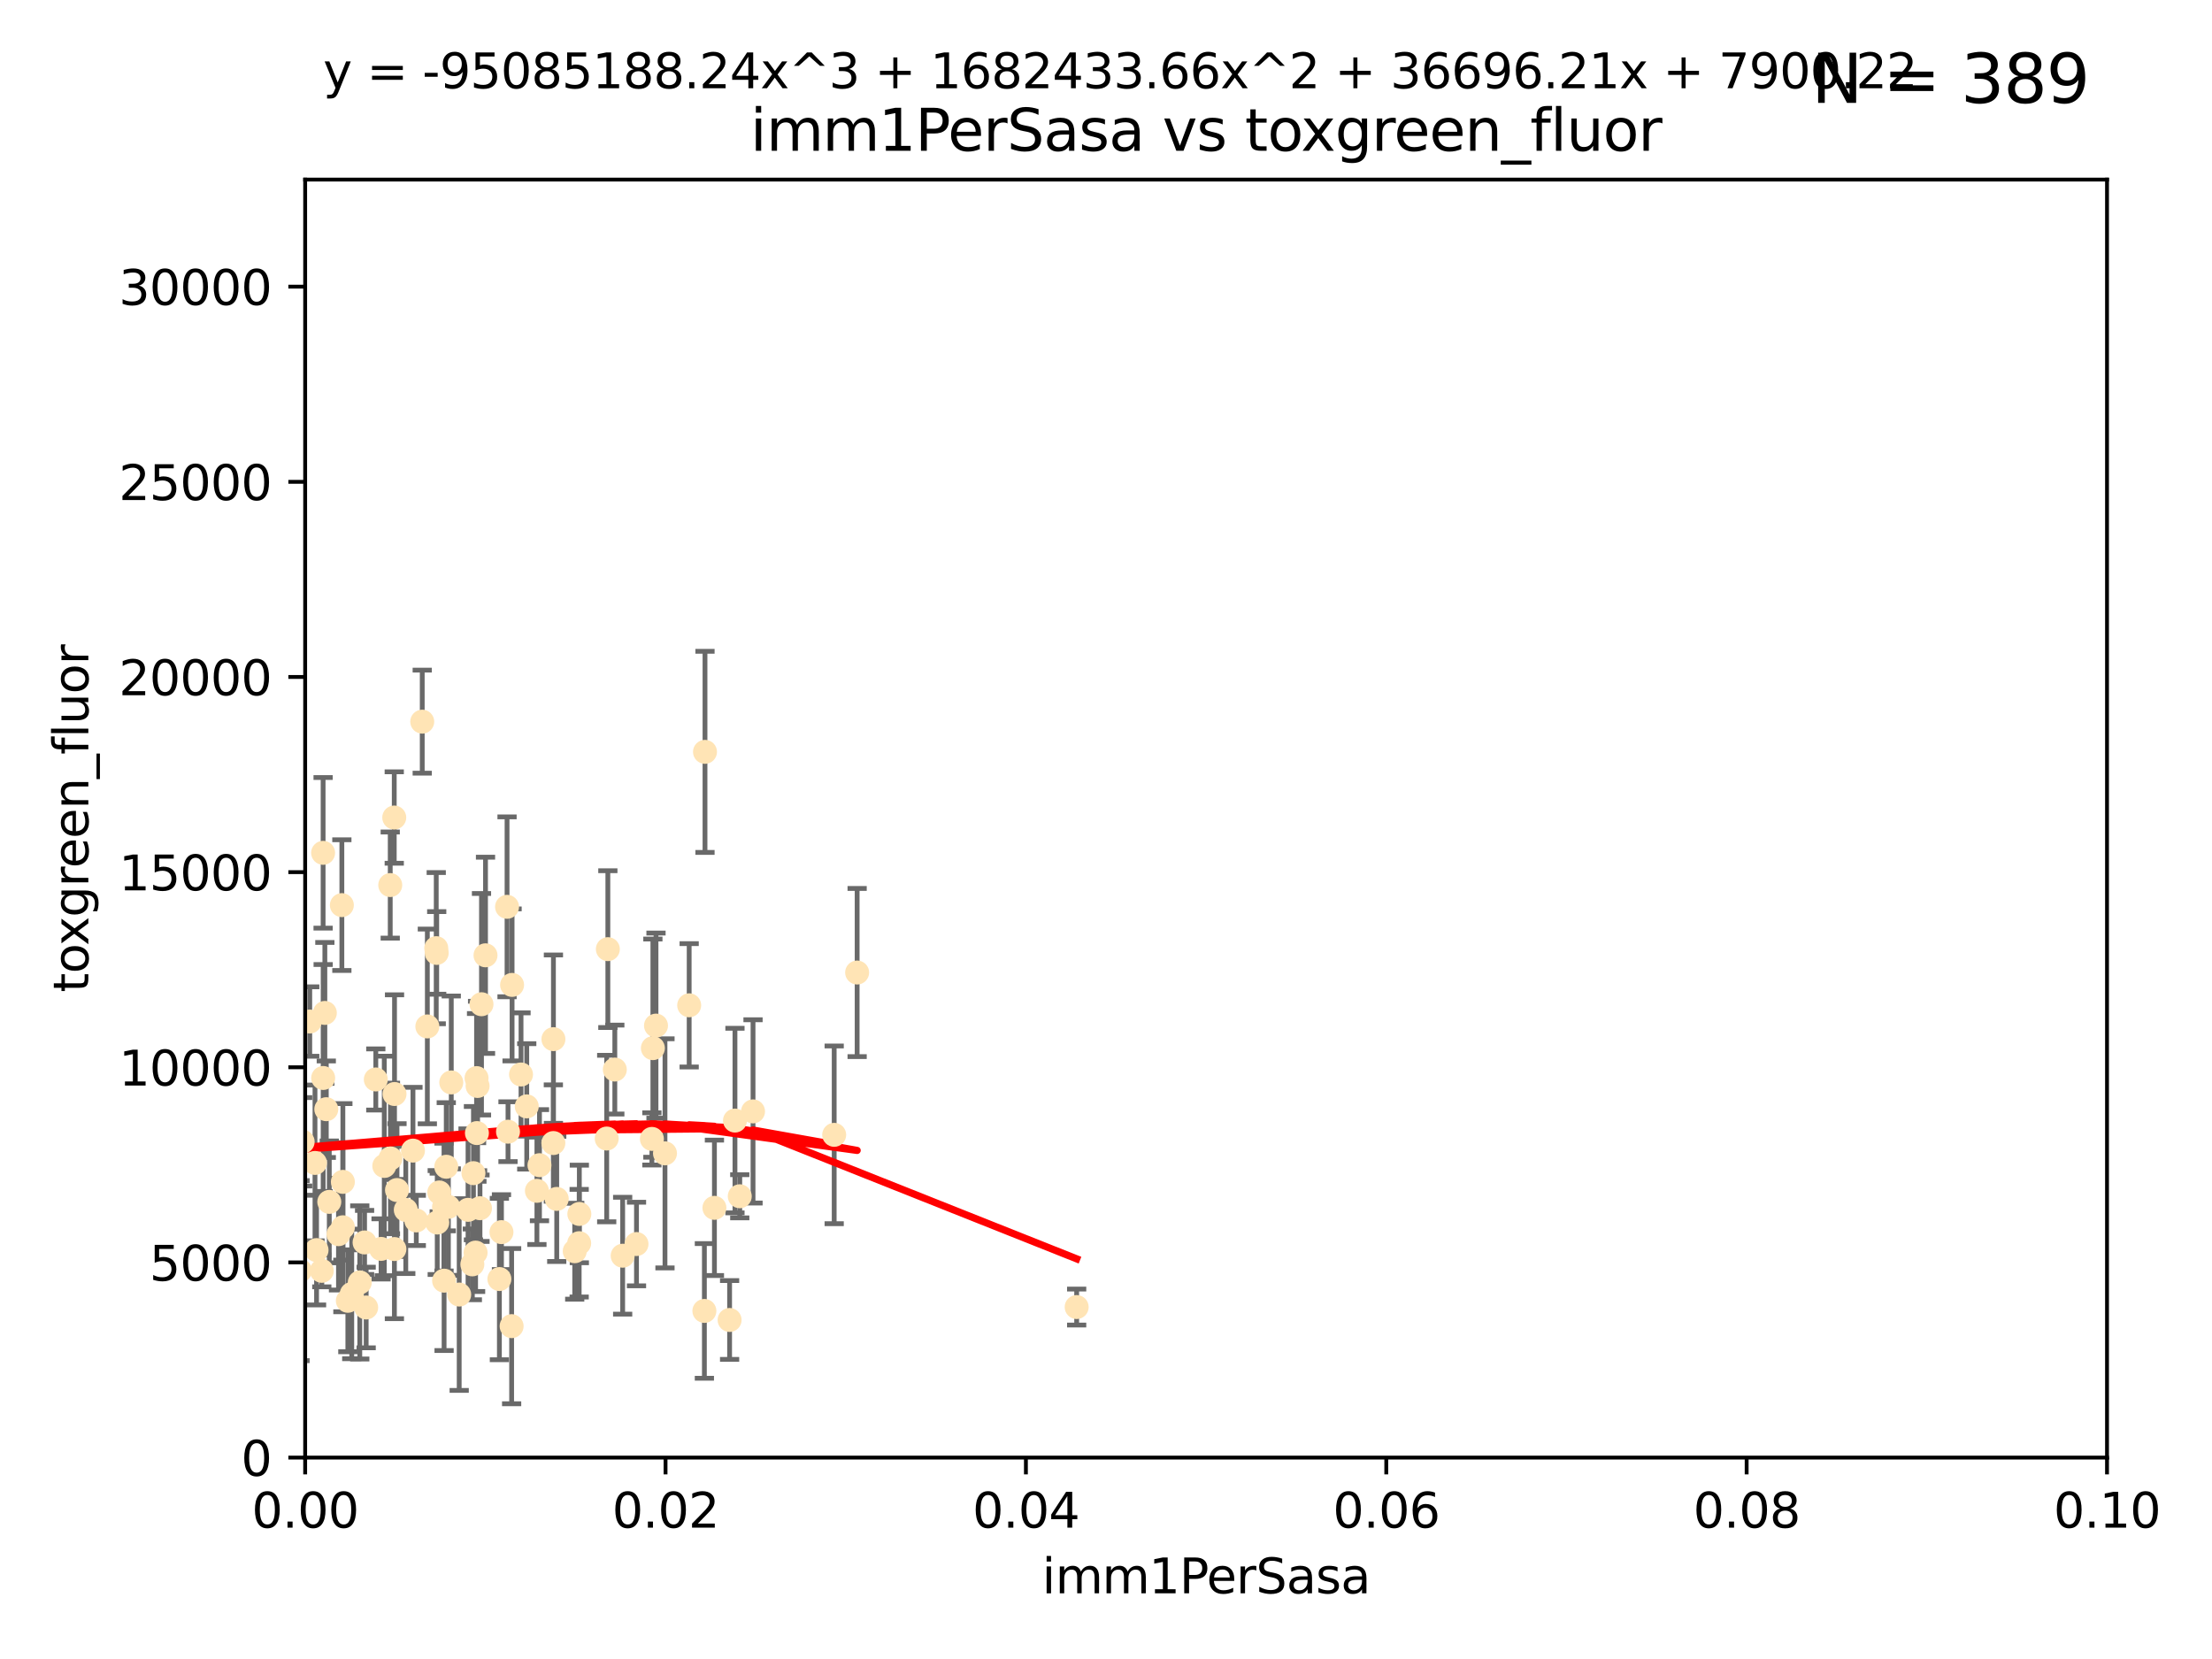<?xml version="1.0" encoding="utf-8" standalone="no"?>
<!DOCTYPE svg PUBLIC "-//W3C//DTD SVG 1.1//EN"
  "http://www.w3.org/Graphics/SVG/1.1/DTD/svg11.dtd">
<svg xmlns:xlink="http://www.w3.org/1999/xlink" width="460.8pt" height="345.6pt" viewBox="0 0 460.8 345.6" xmlns="http://www.w3.org/2000/svg" version="1.1">
 <defs>
  <style type="text/css">*{stroke-linejoin: round; stroke-linecap: butt}</style>
 </defs>
 <g id="figure_1">
  <g id="patch_1">
   <path d="M 0 345.6 
L 460.8 345.6 
L 460.8 0 
L 0 0 
z
" style="fill: #ffffff"/>
  </g>
  <g id="axes_1">
   <g id="patch_2">
    <path d="M 63.571 303.64 
L 438.93 303.64 
L 438.93 37.411 
L 63.571 37.411 
z
" style="fill: #ffffff"/>
   </g>
   <g id="PathCollection_1">
    <defs>
     <path id="m87412afe6b" d="M 0 1.118 
C 0.297 1.118 0.581 1 0.791 0.791 
C 1 0.581 1.118 0.297 1.118 0 
C 1.118 -0.297 1 -0.581 0.791 -0.791 
C 0.581 -1 0.297 -1.118 0 -1.118 
C -0.297 -1.118 -0.581 -1 -0.791 -0.791 
C -1 -0.581 -1.118 -0.297 -1.118 0 
C -1.118 0.297 -1 0.581 -0.791 0.791 
C -0.581 1 -0.297 1.118 0 1.118 
z
" style="stroke: #ffe4b5"/>
    </defs>
    <g clip-path="url(#p6adcd36da7)">
     <use xlink:href="#m87412afe6b" x="52.811" y="223.464" style="fill: #ffe4b5; stroke: #ffe4b5"/>
     <use xlink:href="#m87412afe6b" x="44.142" y="249.791" style="fill: #ffe4b5; stroke: #ffe4b5"/>
     <use xlink:href="#m87412afe6b" x="64.527" y="212.802" style="fill: #ffe4b5; stroke: #ffe4b5"/>
     <use xlink:href="#m87412afe6b" x="78.287" y="224.873" style="fill: #ffe4b5; stroke: #ffe4b5"/>
     <use xlink:href="#m87412afe6b" x="67.973" y="231.067" style="fill: #ffe4b5; stroke: #ffe4b5"/>
     <use xlink:href="#m87412afe6b" x="67.673" y="211.01" style="fill: #ffe4b5; stroke: #ffe4b5"/>
     <use xlink:href="#m87412afe6b" x="53.873" y="252.086" style="fill: #ffe4b5; stroke: #ffe4b5"/>
     <use xlink:href="#m87412afe6b" x="82.187" y="227.903" style="fill: #ffe4b5; stroke: #ffe4b5"/>
     <use xlink:href="#m87412afe6b" x="57.225" y="176.45" style="fill: #ffe4b5; stroke: #ffe4b5"/>
     <use xlink:href="#m87412afe6b" x="57.635" y="234.171" style="fill: #ffe4b5; stroke: #ffe4b5"/>
     <use xlink:href="#m87412afe6b" x="90.877" y="197.518" style="fill: #ffe4b5; stroke: #ffe4b5"/>
     <use xlink:href="#m87412afe6b" x="99.491" y="226.23" style="fill: #ffe4b5; stroke: #ffe4b5"/>
     <use xlink:href="#m87412afe6b" x="59.235" y="208.258" style="fill: #ffe4b5; stroke: #ffe4b5"/>
     <use xlink:href="#m87412afe6b" x="62.506" y="264.692" style="fill: #ffe4b5; stroke: #ffe4b5"/>
     <use xlink:href="#m87412afe6b" x="72.462" y="270.979" style="fill: #ffe4b5; stroke: #ffe4b5"/>
     <use xlink:href="#m87412afe6b" x="97.503" y="252.033" style="fill: #ffe4b5; stroke: #ffe4b5"/>
     <use xlink:href="#m87412afe6b" x="71.217" y="188.554" style="fill: #ffe4b5; stroke: #ffe4b5"/>
     <use xlink:href="#m87412afe6b" x="67.31" y="177.661" style="fill: #ffe4b5; stroke: #ffe4b5"/>
     <use xlink:href="#m87412afe6b" x="111.849" y="248.068" style="fill: #ffe4b5; stroke: #ffe4b5"/>
     <use xlink:href="#m87412afe6b" x="71.431" y="255.665" style="fill: #ffe4b5; stroke: #ffe4b5"/>
     <use xlink:href="#m87412afe6b" x="44.252" y="257.718" style="fill: #ffe4b5; stroke: #ffe4b5"/>
     <use xlink:href="#m87412afe6b" x="52.216" y="251.455" style="fill: #ffe4b5; stroke: #ffe4b5"/>
     <use xlink:href="#m87412afe6b" x="56.513" y="232.652" style="fill: #ffe4b5; stroke: #ffe4b5"/>
     <use xlink:href="#m87412afe6b" x="60.04" y="263.475" style="fill: #ffe4b5; stroke: #ffe4b5"/>
     <use xlink:href="#m87412afe6b" x="84.532" y="252.047" style="fill: #ffe4b5; stroke: #ffe4b5"/>
     <use xlink:href="#m87412afe6b" x="81.293" y="184.376" style="fill: #ffe4b5; stroke: #ffe4b5"/>
     <use xlink:href="#m87412afe6b" x="90.975" y="198.51" style="fill: #ffe4b5; stroke: #ffe4b5"/>
     <use xlink:href="#m87412afe6b" x="94.008" y="225.488" style="fill: #ffe4b5; stroke: #ffe4b5"/>
     <use xlink:href="#m87412afe6b" x="71.427" y="246.202" style="fill: #ffe4b5; stroke: #ffe4b5"/>
     <use xlink:href="#m87412afe6b" x="60.499" y="217.195" style="fill: #ffe4b5; stroke: #ffe4b5"/>
     <use xlink:href="#m87412afe6b" x="52.509" y="242.791" style="fill: #ffe4b5; stroke: #ffe4b5"/>
     <use xlink:href="#m87412afe6b" x="48.354" y="243.197" style="fill: #ffe4b5; stroke: #ffe4b5"/>
     <use xlink:href="#m87412afe6b" x="101.141" y="199.008" style="fill: #ffe4b5; stroke: #ffe4b5"/>
     <use xlink:href="#m87412afe6b" x="92.496" y="251.458" style="fill: #ffe4b5; stroke: #ffe4b5"/>
     <use xlink:href="#m87412afe6b" x="48.644" y="247.882" style="fill: #ffe4b5; stroke: #ffe4b5"/>
     <use xlink:href="#m87412afe6b" x="68.596" y="250.374" style="fill: #ffe4b5; stroke: #ffe4b5"/>
     <use xlink:href="#m87412afe6b" x="46.339" y="218.013" style="fill: #ffe4b5; stroke: #ffe4b5"/>
     <use xlink:href="#m87412afe6b" x="80.052" y="242.885" style="fill: #ffe4b5; stroke: #ffe4b5"/>
     <use xlink:href="#m87412afe6b" x="115.275" y="238.115" style="fill: #ffe4b5; stroke: #ffe4b5"/>
     <use xlink:href="#m87412afe6b" x="81.337" y="241.324" style="fill: #ffe4b5; stroke: #ffe4b5"/>
     <use xlink:href="#m87412afe6b" x="86.721" y="254.237" style="fill: #ffe4b5; stroke: #ffe4b5"/>
     <use xlink:href="#m87412afe6b" x="50.375" y="256.197" style="fill: #ffe4b5; stroke: #ffe4b5"/>
     <use xlink:href="#m87412afe6b" x="67.038" y="264.738" style="fill: #ffe4b5; stroke: #ffe4b5"/>
     <use xlink:href="#m87412afe6b" x="105.827" y="235.752" style="fill: #ffe4b5; stroke: #ffe4b5"/>
     <use xlink:href="#m87412afe6b" x="87.959" y="150.334" style="fill: #ffe4b5; stroke: #ffe4b5"/>
     <use xlink:href="#m87412afe6b" x="89.023" y="213.825" style="fill: #ffe4b5; stroke: #ffe4b5"/>
     <use xlink:href="#m87412afe6b" x="63.049" y="237.856" style="fill: #ffe4b5; stroke: #ffe4b5"/>
     <use xlink:href="#m87412afe6b" x="82.702" y="247.907" style="fill: #ffe4b5; stroke: #ffe4b5"/>
     <use xlink:href="#m87412afe6b" x="60.187" y="237.288" style="fill: #ffe4b5; stroke: #ffe4b5"/>
     <use xlink:href="#m87412afe6b" x="82.129" y="170.305" style="fill: #ffe4b5; stroke: #ffe4b5"/>
     <use xlink:href="#m87412afe6b" x="86.029" y="239.693" style="fill: #ffe4b5; stroke: #ffe4b5"/>
     <use xlink:href="#m87412afe6b" x="61.105" y="257.194" style="fill: #ffe4b5; stroke: #ffe4b5"/>
     <use xlink:href="#m87412afe6b" x="128.077" y="222.809" style="fill: #ffe4b5; stroke: #ffe4b5"/>
     <use xlink:href="#m87412afe6b" x="115.289" y="216.473" style="fill: #ffe4b5; stroke: #ffe4b5"/>
     <use xlink:href="#m87412afe6b" x="106.582" y="276.261" style="fill: #ffe4b5; stroke: #ffe4b5"/>
     <use xlink:href="#m87412afe6b" x="100.303" y="209.201" style="fill: #ffe4b5; stroke: #ffe4b5"/>
     <use xlink:href="#m87412afe6b" x="95.659" y="269.678" style="fill: #ffe4b5; stroke: #ffe4b5"/>
     <use xlink:href="#m87412afe6b" x="70.515" y="257.103" style="fill: #ffe4b5; stroke: #ffe4b5"/>
     <use xlink:href="#m87412afe6b" x="73.276" y="269.55" style="fill: #ffe4b5; stroke: #ffe4b5"/>
     <use xlink:href="#m87412afe6b" x="65.618" y="242.263" style="fill: #ffe4b5; stroke: #ffe4b5"/>
     <use xlink:href="#m87412afe6b" x="92.965" y="243.055" style="fill: #ffe4b5; stroke: #ffe4b5"/>
     <use xlink:href="#m87412afe6b" x="91.085" y="254.677" style="fill: #ffe4b5; stroke: #ffe4b5"/>
     <use xlink:href="#m87412afe6b" x="75.949" y="258.822" style="fill: #ffe4b5; stroke: #ffe4b5"/>
     <use xlink:href="#m87412afe6b" x="129.712" y="261.588" style="fill: #ffe4b5; stroke: #ffe4b5"/>
     <use xlink:href="#m87412afe6b" x="61.162" y="234.075" style="fill: #ffe4b5; stroke: #ffe4b5"/>
     <use xlink:href="#m87412afe6b" x="67.322" y="224.564" style="fill: #ffe4b5; stroke: #ffe4b5"/>
     <use xlink:href="#m87412afe6b" x="99.991" y="251.692" style="fill: #ffe4b5; stroke: #ffe4b5"/>
     <use xlink:href="#m87412afe6b" x="74.95" y="267.149" style="fill: #ffe4b5; stroke: #ffe4b5"/>
     <use xlink:href="#m87412afe6b" x="99.275" y="224.589" style="fill: #ffe4b5; stroke: #ffe4b5"/>
     <use xlink:href="#m87412afe6b" x="65.944" y="260.418" style="fill: #ffe4b5; stroke: #ffe4b5"/>
     <use xlink:href="#m87412afe6b" x="136.008" y="218.347" style="fill: #ffe4b5; stroke: #ffe4b5"/>
     <use xlink:href="#m87412afe6b" x="79.383" y="260.168" style="fill: #ffe4b5; stroke: #ffe4b5"/>
     <use xlink:href="#m87412afe6b" x="76.28" y="272.377" style="fill: #ffe4b5; stroke: #ffe4b5"/>
     <use xlink:href="#m87412afe6b" x="99.074" y="260.939" style="fill: #ffe4b5; stroke: #ffe4b5"/>
     <use xlink:href="#m87412afe6b" x="105.627" y="188.907" style="fill: #ffe4b5; stroke: #ffe4b5"/>
     <use xlink:href="#m87412afe6b" x="98.629" y="244.391" style="fill: #ffe4b5; stroke: #ffe4b5"/>
     <use xlink:href="#m87412afe6b" x="112.383" y="242.731" style="fill: #ffe4b5; stroke: #ffe4b5"/>
     <use xlink:href="#m87412afe6b" x="82.162" y="260.2" style="fill: #ffe4b5; stroke: #ffe4b5"/>
     <use xlink:href="#m87412afe6b" x="106.676" y="205.175" style="fill: #ffe4b5; stroke: #ffe4b5"/>
     <use xlink:href="#m87412afe6b" x="120.653" y="258.979" style="fill: #ffe4b5; stroke: #ffe4b5"/>
     <use xlink:href="#m87412afe6b" x="98.399" y="263.39" style="fill: #ffe4b5; stroke: #ffe4b5"/>
     <use xlink:href="#m87412afe6b" x="108.539" y="223.836" style="fill: #ffe4b5; stroke: #ffe4b5"/>
     <use xlink:href="#m87412afe6b" x="92.512" y="266.787" style="fill: #ffe4b5; stroke: #ffe4b5"/>
     <use xlink:href="#m87412afe6b" x="126.388" y="237.179" style="fill: #ffe4b5; stroke: #ffe4b5"/>
     <use xlink:href="#m87412afe6b" x="119.725" y="260.652" style="fill: #ffe4b5; stroke: #ffe4b5"/>
     <use xlink:href="#m87412afe6b" x="136.656" y="213.654" style="fill: #ffe4b5; stroke: #ffe4b5"/>
     <use xlink:href="#m87412afe6b" x="104.465" y="256.674" style="fill: #ffe4b5; stroke: #ffe4b5"/>
     <use xlink:href="#m87412afe6b" x="148.828" y="251.615" style="fill: #ffe4b5; stroke: #ffe4b5"/>
     <use xlink:href="#m87412afe6b" x="143.568" y="209.421" style="fill: #ffe4b5; stroke: #ffe4b5"/>
     <use xlink:href="#m87412afe6b" x="146.863" y="156.625" style="fill: #ffe4b5; stroke: #ffe4b5"/>
     <use xlink:href="#m87412afe6b" x="120.687" y="252.889" style="fill: #ffe4b5; stroke: #ffe4b5"/>
     <use xlink:href="#m87412afe6b" x="132.594" y="259.156" style="fill: #ffe4b5; stroke: #ffe4b5"/>
     <use xlink:href="#m87412afe6b" x="115.978" y="249.756" style="fill: #ffe4b5; stroke: #ffe4b5"/>
     <use xlink:href="#m87412afe6b" x="126.627" y="197.723" style="fill: #ffe4b5; stroke: #ffe4b5"/>
     <use xlink:href="#m87412afe6b" x="99.35" y="236.039" style="fill: #ffe4b5; stroke: #ffe4b5"/>
     <use xlink:href="#m87412afe6b" x="47.299" y="275.586" style="fill: #ffe4b5; stroke: #ffe4b5"/>
     <use xlink:href="#m87412afe6b" x="93.406" y="251.416" style="fill: #ffe4b5; stroke: #ffe4b5"/>
     <use xlink:href="#m87412afe6b" x="146.736" y="273.091" style="fill: #ffe4b5; stroke: #ffe4b5"/>
     <use xlink:href="#m87412afe6b" x="104.031" y="266.448" style="fill: #ffe4b5; stroke: #ffe4b5"/>
     <use xlink:href="#m87412afe6b" x="154.107" y="249.204" style="fill: #ffe4b5; stroke: #ffe4b5"/>
     <use xlink:href="#m87412afe6b" x="109.731" y="230.478" style="fill: #ffe4b5; stroke: #ffe4b5"/>
     <use xlink:href="#m87412afe6b" x="91.502" y="248.411" style="fill: #ffe4b5; stroke: #ffe4b5"/>
     <use xlink:href="#m87412afe6b" x="135.802" y="237.254" style="fill: #ffe4b5; stroke: #ffe4b5"/>
     <use xlink:href="#m87412afe6b" x="151.99" y="274.972" style="fill: #ffe4b5; stroke: #ffe4b5"/>
     <use xlink:href="#m87412afe6b" x="178.558" y="202.594" style="fill: #ffe4b5; stroke: #ffe4b5"/>
     <use xlink:href="#m87412afe6b" x="138.528" y="240.263" style="fill: #ffe4b5; stroke: #ffe4b5"/>
     <use xlink:href="#m87412afe6b" x="153.106" y="233.435" style="fill: #ffe4b5; stroke: #ffe4b5"/>
     <use xlink:href="#m87412afe6b" x="173.776" y="236.407" style="fill: #ffe4b5; stroke: #ffe4b5"/>
     <use xlink:href="#m87412afe6b" x="156.87" y="231.524" style="fill: #ffe4b5; stroke: #ffe4b5"/>
     <use xlink:href="#m87412afe6b" x="224.289" y="272.284" style="fill: #ffe4b5; stroke: #ffe4b5"/>
    </g>
   </g>
   <g id="matplotlib.axis_1">
    <g id="xtick_1">
     <g id="line2d_1">
      <defs>
       <path id="mf442d7be43" d="M 0 0 
L 0 3.5 
" style="stroke: #000000; stroke-width: 0.8"/>
      </defs>
      <g>
       <use xlink:href="#mf442d7be43" x="63.571" y="303.64" style="stroke: #000000; stroke-width: 0.8"/>
      </g>
     </g>
     <g id="text_1">
      <!-- 0.00 -->
      <g transform="translate(52.438 318.238)scale(0.1 -0.1)">
       <defs>
        <path id="DejaVuSans-30" d="M 2034 4250 
Q 1547 4250 1301 3770 
Q 1056 3291 1056 2328 
Q 1056 1369 1301 889 
Q 1547 409 2034 409 
Q 2525 409 2770 889 
Q 3016 1369 3016 2328 
Q 3016 3291 2770 3770 
Q 2525 4250 2034 4250 
z
M 2034 4750 
Q 2819 4750 3233 4129 
Q 3647 3509 3647 2328 
Q 3647 1150 3233 529 
Q 2819 -91 2034 -91 
Q 1250 -91 836 529 
Q 422 1150 422 2328 
Q 422 3509 836 4129 
Q 1250 4750 2034 4750 
z
" transform="scale(0.016)"/>
        <path id="DejaVuSans-2e" d="M 684 794 
L 1344 794 
L 1344 0 
L 684 0 
L 684 794 
z
" transform="scale(0.016)"/>
       </defs>
       <use xlink:href="#DejaVuSans-30"/>
       <use xlink:href="#DejaVuSans-2e" x="63.623"/>
       <use xlink:href="#DejaVuSans-30" x="95.41"/>
       <use xlink:href="#DejaVuSans-30" x="159.033"/>
      </g>
     </g>
    </g>
    <g id="xtick_2">
     <g id="line2d_2">
      <g>
       <use xlink:href="#mf442d7be43" x="138.643" y="303.64" style="stroke: #000000; stroke-width: 0.8"/>
      </g>
     </g>
     <g id="text_2">
      <!-- 0.02 -->
      <g transform="translate(127.51 318.238)scale(0.1 -0.1)">
       <defs>
        <path id="DejaVuSans-32" d="M 1228 531 
L 3431 531 
L 3431 0 
L 469 0 
L 469 531 
Q 828 903 1448 1529 
Q 2069 2156 2228 2338 
Q 2531 2678 2651 2914 
Q 2772 3150 2772 3378 
Q 2772 3750 2511 3984 
Q 2250 4219 1831 4219 
Q 1534 4219 1204 4116 
Q 875 4013 500 3803 
L 500 4441 
Q 881 4594 1212 4672 
Q 1544 4750 1819 4750 
Q 2544 4750 2975 4387 
Q 3406 4025 3406 3419 
Q 3406 3131 3298 2873 
Q 3191 2616 2906 2266 
Q 2828 2175 2409 1742 
Q 1991 1309 1228 531 
z
" transform="scale(0.016)"/>
       </defs>
       <use xlink:href="#DejaVuSans-30"/>
       <use xlink:href="#DejaVuSans-2e" x="63.623"/>
       <use xlink:href="#DejaVuSans-30" x="95.41"/>
       <use xlink:href="#DejaVuSans-32" x="159.033"/>
      </g>
     </g>
    </g>
    <g id="xtick_3">
     <g id="line2d_3">
      <g>
       <use xlink:href="#mf442d7be43" x="213.715" y="303.64" style="stroke: #000000; stroke-width: 0.8"/>
      </g>
     </g>
     <g id="text_3">
      <!-- 0.04 -->
      <g transform="translate(202.582 318.238)scale(0.1 -0.1)">
       <defs>
        <path id="DejaVuSans-34" d="M 2419 4116 
L 825 1625 
L 2419 1625 
L 2419 4116 
z
M 2253 4666 
L 3047 4666 
L 3047 1625 
L 3713 1625 
L 3713 1100 
L 3047 1100 
L 3047 0 
L 2419 0 
L 2419 1100 
L 313 1100 
L 313 1709 
L 2253 4666 
z
" transform="scale(0.016)"/>
       </defs>
       <use xlink:href="#DejaVuSans-30"/>
       <use xlink:href="#DejaVuSans-2e" x="63.623"/>
       <use xlink:href="#DejaVuSans-30" x="95.41"/>
       <use xlink:href="#DejaVuSans-34" x="159.033"/>
      </g>
     </g>
    </g>
    <g id="xtick_4">
     <g id="line2d_4">
      <g>
       <use xlink:href="#mf442d7be43" x="288.786" y="303.64" style="stroke: #000000; stroke-width: 0.8"/>
      </g>
     </g>
     <g id="text_4">
      <!-- 0.06 -->
      <g transform="translate(277.654 318.238)scale(0.1 -0.1)">
       <defs>
        <path id="DejaVuSans-36" d="M 2113 2584 
Q 1688 2584 1439 2293 
Q 1191 2003 1191 1497 
Q 1191 994 1439 701 
Q 1688 409 2113 409 
Q 2538 409 2786 701 
Q 3034 994 3034 1497 
Q 3034 2003 2786 2293 
Q 2538 2584 2113 2584 
z
M 3366 4563 
L 3366 3988 
Q 3128 4100 2886 4159 
Q 2644 4219 2406 4219 
Q 1781 4219 1451 3797 
Q 1122 3375 1075 2522 
Q 1259 2794 1537 2939 
Q 1816 3084 2150 3084 
Q 2853 3084 3261 2657 
Q 3669 2231 3669 1497 
Q 3669 778 3244 343 
Q 2819 -91 2113 -91 
Q 1303 -91 875 529 
Q 447 1150 447 2328 
Q 447 3434 972 4092 
Q 1497 4750 2381 4750 
Q 2619 4750 2861 4703 
Q 3103 4656 3366 4563 
z
" transform="scale(0.016)"/>
       </defs>
       <use xlink:href="#DejaVuSans-30"/>
       <use xlink:href="#DejaVuSans-2e" x="63.623"/>
       <use xlink:href="#DejaVuSans-30" x="95.41"/>
       <use xlink:href="#DejaVuSans-36" x="159.033"/>
      </g>
     </g>
    </g>
    <g id="xtick_5">
     <g id="line2d_5">
      <g>
       <use xlink:href="#mf442d7be43" x="363.858" y="303.64" style="stroke: #000000; stroke-width: 0.8"/>
      </g>
     </g>
     <g id="text_5">
      <!-- 0.08 -->
      <g transform="translate(352.725 318.238)scale(0.1 -0.1)">
       <defs>
        <path id="DejaVuSans-38" d="M 2034 2216 
Q 1584 2216 1326 1975 
Q 1069 1734 1069 1313 
Q 1069 891 1326 650 
Q 1584 409 2034 409 
Q 2484 409 2743 651 
Q 3003 894 3003 1313 
Q 3003 1734 2745 1975 
Q 2488 2216 2034 2216 
z
M 1403 2484 
Q 997 2584 770 2862 
Q 544 3141 544 3541 
Q 544 4100 942 4425 
Q 1341 4750 2034 4750 
Q 2731 4750 3128 4425 
Q 3525 4100 3525 3541 
Q 3525 3141 3298 2862 
Q 3072 2584 2669 2484 
Q 3125 2378 3379 2068 
Q 3634 1759 3634 1313 
Q 3634 634 3220 271 
Q 2806 -91 2034 -91 
Q 1263 -91 848 271 
Q 434 634 434 1313 
Q 434 1759 690 2068 
Q 947 2378 1403 2484 
z
M 1172 3481 
Q 1172 3119 1398 2916 
Q 1625 2713 2034 2713 
Q 2441 2713 2670 2916 
Q 2900 3119 2900 3481 
Q 2900 3844 2670 4047 
Q 2441 4250 2034 4250 
Q 1625 4250 1398 4047 
Q 1172 3844 1172 3481 
z
" transform="scale(0.016)"/>
       </defs>
       <use xlink:href="#DejaVuSans-30"/>
       <use xlink:href="#DejaVuSans-2e" x="63.623"/>
       <use xlink:href="#DejaVuSans-30" x="95.41"/>
       <use xlink:href="#DejaVuSans-38" x="159.033"/>
      </g>
     </g>
    </g>
    <g id="xtick_6">
     <g id="line2d_6">
      <g>
       <use xlink:href="#mf442d7be43" x="438.93" y="303.64" style="stroke: #000000; stroke-width: 0.8"/>
      </g>
     </g>
     <g id="text_6">
      <!-- 0.10 -->
      <g transform="translate(427.797 318.238)scale(0.1 -0.1)">
       <defs>
        <path id="DejaVuSans-31" d="M 794 531 
L 1825 531 
L 1825 4091 
L 703 3866 
L 703 4441 
L 1819 4666 
L 2450 4666 
L 2450 531 
L 3481 531 
L 3481 0 
L 794 0 
L 794 531 
z
" transform="scale(0.016)"/>
       </defs>
       <use xlink:href="#DejaVuSans-30"/>
       <use xlink:href="#DejaVuSans-2e" x="63.623"/>
       <use xlink:href="#DejaVuSans-31" x="95.41"/>
       <use xlink:href="#DejaVuSans-30" x="159.033"/>
      </g>
     </g>
    </g>
    <g id="text_7">
     <!-- imm1PerSasa -->
     <g transform="translate(217.067 331.917)scale(0.1 -0.1)">
      <defs>
       <path id="DejaVuSans-69" d="M 603 3500 
L 1178 3500 
L 1178 0 
L 603 0 
L 603 3500 
z
M 603 4863 
L 1178 4863 
L 1178 4134 
L 603 4134 
L 603 4863 
z
" transform="scale(0.016)"/>
       <path id="DejaVuSans-6d" d="M 3328 2828 
Q 3544 3216 3844 3400 
Q 4144 3584 4550 3584 
Q 5097 3584 5394 3201 
Q 5691 2819 5691 2113 
L 5691 0 
L 5113 0 
L 5113 2094 
Q 5113 2597 4934 2840 
Q 4756 3084 4391 3084 
Q 3944 3084 3684 2787 
Q 3425 2491 3425 1978 
L 3425 0 
L 2847 0 
L 2847 2094 
Q 2847 2600 2669 2842 
Q 2491 3084 2119 3084 
Q 1678 3084 1418 2786 
Q 1159 2488 1159 1978 
L 1159 0 
L 581 0 
L 581 3500 
L 1159 3500 
L 1159 2956 
Q 1356 3278 1631 3431 
Q 1906 3584 2284 3584 
Q 2666 3584 2933 3390 
Q 3200 3197 3328 2828 
z
" transform="scale(0.016)"/>
       <path id="DejaVuSans-50" d="M 1259 4147 
L 1259 2394 
L 2053 2394 
Q 2494 2394 2734 2622 
Q 2975 2850 2975 3272 
Q 2975 3691 2734 3919 
Q 2494 4147 2053 4147 
L 1259 4147 
z
M 628 4666 
L 2053 4666 
Q 2838 4666 3239 4311 
Q 3641 3956 3641 3272 
Q 3641 2581 3239 2228 
Q 2838 1875 2053 1875 
L 1259 1875 
L 1259 0 
L 628 0 
L 628 4666 
z
" transform="scale(0.016)"/>
       <path id="DejaVuSans-65" d="M 3597 1894 
L 3597 1613 
L 953 1613 
Q 991 1019 1311 708 
Q 1631 397 2203 397 
Q 2534 397 2845 478 
Q 3156 559 3463 722 
L 3463 178 
Q 3153 47 2828 -22 
Q 2503 -91 2169 -91 
Q 1331 -91 842 396 
Q 353 884 353 1716 
Q 353 2575 817 3079 
Q 1281 3584 2069 3584 
Q 2775 3584 3186 3129 
Q 3597 2675 3597 1894 
z
M 3022 2063 
Q 3016 2534 2758 2815 
Q 2500 3097 2075 3097 
Q 1594 3097 1305 2825 
Q 1016 2553 972 2059 
L 3022 2063 
z
" transform="scale(0.016)"/>
       <path id="DejaVuSans-72" d="M 2631 2963 
Q 2534 3019 2420 3045 
Q 2306 3072 2169 3072 
Q 1681 3072 1420 2755 
Q 1159 2438 1159 1844 
L 1159 0 
L 581 0 
L 581 3500 
L 1159 3500 
L 1159 2956 
Q 1341 3275 1631 3429 
Q 1922 3584 2338 3584 
Q 2397 3584 2469 3576 
Q 2541 3569 2628 3553 
L 2631 2963 
z
" transform="scale(0.016)"/>
       <path id="DejaVuSans-53" d="M 3425 4513 
L 3425 3897 
Q 3066 4069 2747 4153 
Q 2428 4238 2131 4238 
Q 1616 4238 1336 4038 
Q 1056 3838 1056 3469 
Q 1056 3159 1242 3001 
Q 1428 2844 1947 2747 
L 2328 2669 
Q 3034 2534 3370 2195 
Q 3706 1856 3706 1288 
Q 3706 609 3251 259 
Q 2797 -91 1919 -91 
Q 1588 -91 1214 -16 
Q 841 59 441 206 
L 441 856 
Q 825 641 1194 531 
Q 1563 422 1919 422 
Q 2459 422 2753 634 
Q 3047 847 3047 1241 
Q 3047 1584 2836 1778 
Q 2625 1972 2144 2069 
L 1759 2144 
Q 1053 2284 737 2584 
Q 422 2884 422 3419 
Q 422 4038 858 4394 
Q 1294 4750 2059 4750 
Q 2388 4750 2728 4690 
Q 3069 4631 3425 4513 
z
" transform="scale(0.016)"/>
       <path id="DejaVuSans-61" d="M 2194 1759 
Q 1497 1759 1228 1600 
Q 959 1441 959 1056 
Q 959 750 1161 570 
Q 1363 391 1709 391 
Q 2188 391 2477 730 
Q 2766 1069 2766 1631 
L 2766 1759 
L 2194 1759 
z
M 3341 1997 
L 3341 0 
L 2766 0 
L 2766 531 
Q 2569 213 2275 61 
Q 1981 -91 1556 -91 
Q 1019 -91 701 211 
Q 384 513 384 1019 
Q 384 1609 779 1909 
Q 1175 2209 1959 2209 
L 2766 2209 
L 2766 2266 
Q 2766 2663 2505 2880 
Q 2244 3097 1772 3097 
Q 1472 3097 1187 3025 
Q 903 2953 641 2809 
L 641 3341 
Q 956 3463 1253 3523 
Q 1550 3584 1831 3584 
Q 2591 3584 2966 3190 
Q 3341 2797 3341 1997 
z
" transform="scale(0.016)"/>
       <path id="DejaVuSans-73" d="M 2834 3397 
L 2834 2853 
Q 2591 2978 2328 3040 
Q 2066 3103 1784 3103 
Q 1356 3103 1142 2972 
Q 928 2841 928 2578 
Q 928 2378 1081 2264 
Q 1234 2150 1697 2047 
L 1894 2003 
Q 2506 1872 2764 1633 
Q 3022 1394 3022 966 
Q 3022 478 2636 193 
Q 2250 -91 1575 -91 
Q 1294 -91 989 -36 
Q 684 19 347 128 
L 347 722 
Q 666 556 975 473 
Q 1284 391 1588 391 
Q 1994 391 2212 530 
Q 2431 669 2431 922 
Q 2431 1156 2273 1281 
Q 2116 1406 1581 1522 
L 1381 1569 
Q 847 1681 609 1914 
Q 372 2147 372 2553 
Q 372 3047 722 3315 
Q 1072 3584 1716 3584 
Q 2034 3584 2315 3537 
Q 2597 3491 2834 3397 
z
" transform="scale(0.016)"/>
      </defs>
      <use xlink:href="#DejaVuSans-69"/>
      <use xlink:href="#DejaVuSans-6d" x="27.783"/>
      <use xlink:href="#DejaVuSans-6d" x="125.195"/>
      <use xlink:href="#DejaVuSans-31" x="222.607"/>
      <use xlink:href="#DejaVuSans-50" x="286.23"/>
      <use xlink:href="#DejaVuSans-65" x="342.908"/>
      <use xlink:href="#DejaVuSans-72" x="404.432"/>
      <use xlink:href="#DejaVuSans-53" x="445.545"/>
      <use xlink:href="#DejaVuSans-61" x="509.021"/>
      <use xlink:href="#DejaVuSans-73" x="570.301"/>
      <use xlink:href="#DejaVuSans-61" x="622.4"/>
     </g>
    </g>
   </g>
   <g id="matplotlib.axis_2">
    <g id="ytick_1">
     <g id="line2d_7">
      <defs>
       <path id="m0edc0394be" d="M 0 0 
L -3.5 0 
" style="stroke: #000000; stroke-width: 0.8"/>
      </defs>
      <g>
       <use xlink:href="#m0edc0394be" x="63.571" y="303.64" style="stroke: #000000; stroke-width: 0.8"/>
      </g>
     </g>
     <g id="text_8">
      <!-- 0 -->
      <g transform="translate(50.209 307.439)scale(0.1 -0.1)">
       <use xlink:href="#DejaVuSans-30"/>
      </g>
     </g>
    </g>
    <g id="ytick_2">
     <g id="line2d_8">
      <g>
       <use xlink:href="#m0edc0394be" x="63.571" y="262.986" style="stroke: #000000; stroke-width: 0.8"/>
      </g>
     </g>
     <g id="text_9">
      <!-- 5000 -->
      <g transform="translate(31.121 266.786)scale(0.1 -0.1)">
       <defs>
        <path id="DejaVuSans-35" d="M 691 4666 
L 3169 4666 
L 3169 4134 
L 1269 4134 
L 1269 2991 
Q 1406 3038 1543 3061 
Q 1681 3084 1819 3084 
Q 2600 3084 3056 2656 
Q 3513 2228 3513 1497 
Q 3513 744 3044 326 
Q 2575 -91 1722 -91 
Q 1428 -91 1123 -41 
Q 819 9 494 109 
L 494 744 
Q 775 591 1075 516 
Q 1375 441 1709 441 
Q 2250 441 2565 725 
Q 2881 1009 2881 1497 
Q 2881 1984 2565 2268 
Q 2250 2553 1709 2553 
Q 1456 2553 1204 2497 
Q 953 2441 691 2322 
L 691 4666 
z
" transform="scale(0.016)"/>
       </defs>
       <use xlink:href="#DejaVuSans-35"/>
       <use xlink:href="#DejaVuSans-30" x="63.623"/>
       <use xlink:href="#DejaVuSans-30" x="127.246"/>
       <use xlink:href="#DejaVuSans-30" x="190.869"/>
      </g>
     </g>
    </g>
    <g id="ytick_3">
     <g id="line2d_9">
      <g>
       <use xlink:href="#m0edc0394be" x="63.571" y="222.333" style="stroke: #000000; stroke-width: 0.8"/>
      </g>
     </g>
     <g id="text_10">
      <!-- 10000 -->
      <g transform="translate(24.759 226.132)scale(0.1 -0.1)">
       <use xlink:href="#DejaVuSans-31"/>
       <use xlink:href="#DejaVuSans-30" x="63.623"/>
       <use xlink:href="#DejaVuSans-30" x="127.246"/>
       <use xlink:href="#DejaVuSans-30" x="190.869"/>
       <use xlink:href="#DejaVuSans-30" x="254.492"/>
      </g>
     </g>
    </g>
    <g id="ytick_4">
     <g id="line2d_10">
      <g>
       <use xlink:href="#m0edc0394be" x="63.571" y="181.679" style="stroke: #000000; stroke-width: 0.8"/>
      </g>
     </g>
     <g id="text_11">
      <!-- 15000 -->
      <g transform="translate(24.759 185.478)scale(0.1 -0.1)">
       <use xlink:href="#DejaVuSans-31"/>
       <use xlink:href="#DejaVuSans-35" x="63.623"/>
       <use xlink:href="#DejaVuSans-30" x="127.246"/>
       <use xlink:href="#DejaVuSans-30" x="190.869"/>
       <use xlink:href="#DejaVuSans-30" x="254.492"/>
      </g>
     </g>
    </g>
    <g id="ytick_5">
     <g id="line2d_11">
      <g>
       <use xlink:href="#m0edc0394be" x="63.571" y="141.026" style="stroke: #000000; stroke-width: 0.8"/>
      </g>
     </g>
     <g id="text_12">
      <!-- 20000 -->
      <g transform="translate(24.759 144.825)scale(0.1 -0.1)">
       <use xlink:href="#DejaVuSans-32"/>
       <use xlink:href="#DejaVuSans-30" x="63.623"/>
       <use xlink:href="#DejaVuSans-30" x="127.246"/>
       <use xlink:href="#DejaVuSans-30" x="190.869"/>
       <use xlink:href="#DejaVuSans-30" x="254.492"/>
      </g>
     </g>
    </g>
    <g id="ytick_6">
     <g id="line2d_12">
      <g>
       <use xlink:href="#m0edc0394be" x="63.571" y="100.372" style="stroke: #000000; stroke-width: 0.8"/>
      </g>
     </g>
     <g id="text_13">
      <!-- 25000 -->
      <g transform="translate(24.759 104.171)scale(0.1 -0.1)">
       <use xlink:href="#DejaVuSans-32"/>
       <use xlink:href="#DejaVuSans-35" x="63.623"/>
       <use xlink:href="#DejaVuSans-30" x="127.246"/>
       <use xlink:href="#DejaVuSans-30" x="190.869"/>
       <use xlink:href="#DejaVuSans-30" x="254.492"/>
      </g>
     </g>
    </g>
    <g id="ytick_7">
     <g id="line2d_13">
      <g>
       <use xlink:href="#m0edc0394be" x="63.571" y="59.718" style="stroke: #000000; stroke-width: 0.8"/>
      </g>
     </g>
     <g id="text_14">
      <!-- 30000 -->
      <g transform="translate(24.759 63.518)scale(0.1 -0.1)">
       <defs>
        <path id="DejaVuSans-33" d="M 2597 2516 
Q 3050 2419 3304 2112 
Q 3559 1806 3559 1356 
Q 3559 666 3084 287 
Q 2609 -91 1734 -91 
Q 1441 -91 1130 -33 
Q 819 25 488 141 
L 488 750 
Q 750 597 1062 519 
Q 1375 441 1716 441 
Q 2309 441 2620 675 
Q 2931 909 2931 1356 
Q 2931 1769 2642 2001 
Q 2353 2234 1838 2234 
L 1294 2234 
L 1294 2753 
L 1863 2753 
Q 2328 2753 2575 2939 
Q 2822 3125 2822 3475 
Q 2822 3834 2567 4026 
Q 2313 4219 1838 4219 
Q 1578 4219 1281 4162 
Q 984 4106 628 3988 
L 628 4550 
Q 988 4650 1302 4700 
Q 1616 4750 1894 4750 
Q 2613 4750 3031 4423 
Q 3450 4097 3450 3541 
Q 3450 3153 3228 2886 
Q 3006 2619 2597 2516 
z
" transform="scale(0.016)"/>
       </defs>
       <use xlink:href="#DejaVuSans-33"/>
       <use xlink:href="#DejaVuSans-30" x="63.623"/>
       <use xlink:href="#DejaVuSans-30" x="127.246"/>
       <use xlink:href="#DejaVuSans-30" x="190.869"/>
       <use xlink:href="#DejaVuSans-30" x="254.492"/>
      </g>
     </g>
    </g>
    <g id="text_15">
     <!-- toxgreen_fluor -->
     <g transform="translate(18.401 206.72)rotate(-90)scale(0.1 -0.1)">
      <defs>
       <path id="DejaVuSans-74" d="M 1172 4494 
L 1172 3500 
L 2356 3500 
L 2356 3053 
L 1172 3053 
L 1172 1153 
Q 1172 725 1289 603 
Q 1406 481 1766 481 
L 2356 481 
L 2356 0 
L 1766 0 
Q 1100 0 847 248 
Q 594 497 594 1153 
L 594 3053 
L 172 3053 
L 172 3500 
L 594 3500 
L 594 4494 
L 1172 4494 
z
" transform="scale(0.016)"/>
       <path id="DejaVuSans-6f" d="M 1959 3097 
Q 1497 3097 1228 2736 
Q 959 2375 959 1747 
Q 959 1119 1226 758 
Q 1494 397 1959 397 
Q 2419 397 2687 759 
Q 2956 1122 2956 1747 
Q 2956 2369 2687 2733 
Q 2419 3097 1959 3097 
z
M 1959 3584 
Q 2709 3584 3137 3096 
Q 3566 2609 3566 1747 
Q 3566 888 3137 398 
Q 2709 -91 1959 -91 
Q 1206 -91 779 398 
Q 353 888 353 1747 
Q 353 2609 779 3096 
Q 1206 3584 1959 3584 
z
" transform="scale(0.016)"/>
       <path id="DejaVuSans-78" d="M 3513 3500 
L 2247 1797 
L 3578 0 
L 2900 0 
L 1881 1375 
L 863 0 
L 184 0 
L 1544 1831 
L 300 3500 
L 978 3500 
L 1906 2253 
L 2834 3500 
L 3513 3500 
z
" transform="scale(0.016)"/>
       <path id="DejaVuSans-67" d="M 2906 1791 
Q 2906 2416 2648 2759 
Q 2391 3103 1925 3103 
Q 1463 3103 1205 2759 
Q 947 2416 947 1791 
Q 947 1169 1205 825 
Q 1463 481 1925 481 
Q 2391 481 2648 825 
Q 2906 1169 2906 1791 
z
M 3481 434 
Q 3481 -459 3084 -895 
Q 2688 -1331 1869 -1331 
Q 1566 -1331 1297 -1286 
Q 1028 -1241 775 -1147 
L 775 -588 
Q 1028 -725 1275 -790 
Q 1522 -856 1778 -856 
Q 2344 -856 2625 -561 
Q 2906 -266 2906 331 
L 2906 616 
Q 2728 306 2450 153 
Q 2172 0 1784 0 
Q 1141 0 747 490 
Q 353 981 353 1791 
Q 353 2603 747 3093 
Q 1141 3584 1784 3584 
Q 2172 3584 2450 3431 
Q 2728 3278 2906 2969 
L 2906 3500 
L 3481 3500 
L 3481 434 
z
" transform="scale(0.016)"/>
       <path id="DejaVuSans-6e" d="M 3513 2113 
L 3513 0 
L 2938 0 
L 2938 2094 
Q 2938 2591 2744 2837 
Q 2550 3084 2163 3084 
Q 1697 3084 1428 2787 
Q 1159 2491 1159 1978 
L 1159 0 
L 581 0 
L 581 3500 
L 1159 3500 
L 1159 2956 
Q 1366 3272 1645 3428 
Q 1925 3584 2291 3584 
Q 2894 3584 3203 3211 
Q 3513 2838 3513 2113 
z
" transform="scale(0.016)"/>
       <path id="DejaVuSans-5f" d="M 3263 -1063 
L 3263 -1509 
L -63 -1509 
L -63 -1063 
L 3263 -1063 
z
" transform="scale(0.016)"/>
       <path id="DejaVuSans-66" d="M 2375 4863 
L 2375 4384 
L 1825 4384 
Q 1516 4384 1395 4259 
Q 1275 4134 1275 3809 
L 1275 3500 
L 2222 3500 
L 2222 3053 
L 1275 3053 
L 1275 0 
L 697 0 
L 697 3053 
L 147 3053 
L 147 3500 
L 697 3500 
L 697 3744 
Q 697 4328 969 4595 
Q 1241 4863 1831 4863 
L 2375 4863 
z
" transform="scale(0.016)"/>
       <path id="DejaVuSans-6c" d="M 603 4863 
L 1178 4863 
L 1178 0 
L 603 0 
L 603 4863 
z
" transform="scale(0.016)"/>
       <path id="DejaVuSans-75" d="M 544 1381 
L 544 3500 
L 1119 3500 
L 1119 1403 
Q 1119 906 1312 657 
Q 1506 409 1894 409 
Q 2359 409 2629 706 
Q 2900 1003 2900 1516 
L 2900 3500 
L 3475 3500 
L 3475 0 
L 2900 0 
L 2900 538 
Q 2691 219 2414 64 
Q 2138 -91 1772 -91 
Q 1169 -91 856 284 
Q 544 659 544 1381 
z
M 1991 3584 
L 1991 3584 
z
" transform="scale(0.016)"/>
      </defs>
      <use xlink:href="#DejaVuSans-74"/>
      <use xlink:href="#DejaVuSans-6f" x="39.209"/>
      <use xlink:href="#DejaVuSans-78" x="97.266"/>
      <use xlink:href="#DejaVuSans-67" x="156.445"/>
      <use xlink:href="#DejaVuSans-72" x="219.922"/>
      <use xlink:href="#DejaVuSans-65" x="258.785"/>
      <use xlink:href="#DejaVuSans-65" x="320.309"/>
      <use xlink:href="#DejaVuSans-6e" x="381.832"/>
      <use xlink:href="#DejaVuSans-5f" x="445.211"/>
      <use xlink:href="#DejaVuSans-66" x="495.211"/>
      <use xlink:href="#DejaVuSans-6c" x="530.416"/>
      <use xlink:href="#DejaVuSans-75" x="558.199"/>
      <use xlink:href="#DejaVuSans-6f" x="621.578"/>
      <use xlink:href="#DejaVuSans-72" x="682.76"/>
     </g>
    </g>
   </g>
   <g id="LineCollection_1">
    <path d="M 52.811 239.967 
L 52.811 206.961 
" clip-path="url(#p6adcd36da7)" style="fill: none; stroke: #696969"/>
    <path d="M 44.142 258.832 
L 44.142 240.751 
" clip-path="url(#p6adcd36da7)" style="fill: none; stroke: #696969"/>
    <path d="M 64.527 220.032 
L 64.527 205.573 
" clip-path="url(#p6adcd36da7)" style="fill: none; stroke: #696969"/>
    <path d="M 78.287 231.243 
L 78.287 218.504 
" clip-path="url(#p6adcd36da7)" style="fill: none; stroke: #696969"/>
    <path d="M 67.973 241.119 
L 67.973 221.015 
" clip-path="url(#p6adcd36da7)" style="fill: none; stroke: #696969"/>
    <path d="M 67.673 225.69 
L 67.673 196.329 
" clip-path="url(#p6adcd36da7)" style="fill: none; stroke: #696969"/>
    <path d="M 53.873 266.87 
L 53.873 237.301 
" clip-path="url(#p6adcd36da7)" style="fill: none; stroke: #696969"/>
    <path d="M 82.187 248.569 
L 82.187 207.238 
" clip-path="url(#p6adcd36da7)" style="fill: none; stroke: #696969"/>
    <path d="M 57.225 190.796 
L 57.225 162.103 
" clip-path="url(#p6adcd36da7)" style="fill: none; stroke: #696969"/>
    <path d="M 57.635 245.639 
L 57.635 222.703 
" clip-path="url(#p6adcd36da7)" style="fill: none; stroke: #696969"/>
    <path d="M 90.877 213.263 
L 90.877 181.773 
" clip-path="url(#p6adcd36da7)" style="fill: none; stroke: #696969"/>
    <path d="M 99.491 243.88 
L 99.491 208.581 
" clip-path="url(#p6adcd36da7)" style="fill: none; stroke: #696969"/>
    <path d="M 59.235 213.953 
L 59.235 202.562 
" clip-path="url(#p6adcd36da7)" style="fill: none; stroke: #696969"/>
    <path d="M 62.506 283.445 
L 62.506 245.938 
" clip-path="url(#p6adcd36da7)" style="fill: none; stroke: #696969"/>
    <path d="M 72.462 281.591 
L 72.462 260.367 
" clip-path="url(#p6adcd36da7)" style="fill: none; stroke: #696969"/>
    <path d="M 97.503 268.9 
L 97.503 235.166 
" clip-path="url(#p6adcd36da7)" style="fill: none; stroke: #696969"/>
    <path d="M 71.217 202.169 
L 71.217 174.94 
" clip-path="url(#p6adcd36da7)" style="fill: none; stroke: #696969"/>
    <path d="M 67.31 193.349 
L 67.31 161.973 
" clip-path="url(#p6adcd36da7)" style="fill: none; stroke: #696969"/>
    <path d="M 111.849 259.254 
L 111.849 236.882 
" clip-path="url(#p6adcd36da7)" style="fill: none; stroke: #696969"/>
    <path d="M 71.431 273.27 
L 71.431 238.061 
" clip-path="url(#p6adcd36da7)" style="fill: none; stroke: #696969"/>
    <path d="M 44.252 271.52 
L 44.252 243.915 
" clip-path="url(#p6adcd36da7)" style="fill: none; stroke: #696969"/>
    <path d="M 52.216 263.752 
L 52.216 239.159 
" clip-path="url(#p6adcd36da7)" style="fill: none; stroke: #696969"/>
    <path d="M 56.513 244.309 
L 56.513 220.994 
" clip-path="url(#p6adcd36da7)" style="fill: none; stroke: #696969"/>
    <path d="M 60.04 285.018 
L 60.04 241.932 
" clip-path="url(#p6adcd36da7)" style="fill: none; stroke: #696969"/>
    <path d="M 84.532 265.298 
L 84.532 238.796 
" clip-path="url(#p6adcd36da7)" style="fill: none; stroke: #696969"/>
    <path d="M 81.293 195.428 
L 81.293 173.323 
" clip-path="url(#p6adcd36da7)" style="fill: none; stroke: #696969"/>
    <path d="M 90.975 207.112 
L 90.975 189.909 
" clip-path="url(#p6adcd36da7)" style="fill: none; stroke: #696969"/>
    <path d="M 94.008 243.487 
L 94.008 207.489 
" clip-path="url(#p6adcd36da7)" style="fill: none; stroke: #696969"/>
    <path d="M 71.427 262.505 
L 71.427 229.899 
" clip-path="url(#p6adcd36da7)" style="fill: none; stroke: #696969"/>
    <path d="M 60.499 227.605 
L 60.499 206.784 
" clip-path="url(#p6adcd36da7)" style="fill: none; stroke: #696969"/>
    <path d="M 52.509 265.022 
L 52.509 220.56 
" clip-path="url(#p6adcd36da7)" style="fill: none; stroke: #696969"/>
    <path d="M 48.354 265.114 
L 48.354 221.279 
" clip-path="url(#p6adcd36da7)" style="fill: none; stroke: #696969"/>
    <path d="M 101.141 219.445 
L 101.141 178.571 
" clip-path="url(#p6adcd36da7)" style="fill: none; stroke: #696969"/>
    <path d="M 92.496 264.768 
L 92.496 238.148 
" clip-path="url(#p6adcd36da7)" style="fill: none; stroke: #696969"/>
    <path d="M 48.644 258.528 
L 48.644 237.236 
" clip-path="url(#p6adcd36da7)" style="fill: none; stroke: #696969"/>
    <path d="M 68.596 263.068 
L 68.596 237.68 
" clip-path="url(#p6adcd36da7)" style="fill: none; stroke: #696969"/>
    <path d="M 46.339 231.015 
L 46.339 205.011 
" clip-path="url(#p6adcd36da7)" style="fill: none; stroke: #696969"/>
    <path d="M 80.052 265.745 
L 80.052 220.025 
" clip-path="url(#p6adcd36da7)" style="fill: none; stroke: #696969"/>
    <path d="M 115.275 250.233 
L 115.275 225.998 
" clip-path="url(#p6adcd36da7)" style="fill: none; stroke: #696969"/>
    <path d="M 81.337 257.002 
L 81.337 225.646 
" clip-path="url(#p6adcd36da7)" style="fill: none; stroke: #696969"/>
    <path d="M 86.721 259.47 
L 86.721 249.004 
" clip-path="url(#p6adcd36da7)" style="fill: none; stroke: #696969"/>
    <path d="M 50.375 273.501 
L 50.375 238.893 
" clip-path="url(#p6adcd36da7)" style="fill: none; stroke: #696969"/>
    <path d="M 67.038 268.067 
L 67.038 261.409 
" clip-path="url(#p6adcd36da7)" style="fill: none; stroke: #696969"/>
    <path d="M 105.827 241.982 
L 105.827 229.521 
" clip-path="url(#p6adcd36da7)" style="fill: none; stroke: #696969"/>
    <path d="M 87.959 161.068 
L 87.959 139.6 
" clip-path="url(#p6adcd36da7)" style="fill: none; stroke: #696969"/>
    <path d="M 89.023 234.106 
L 89.023 193.545 
" clip-path="url(#p6adcd36da7)" style="fill: none; stroke: #696969"/>
    <path d="M 63.049 247.062 
L 63.049 228.65 
" clip-path="url(#p6adcd36da7)" style="fill: none; stroke: #696969"/>
    <path d="M 82.702 261.733 
L 82.702 234.081 
" clip-path="url(#p6adcd36da7)" style="fill: none; stroke: #696969"/>
    <path d="M 60.187 259.699 
L 60.187 214.876 
" clip-path="url(#p6adcd36da7)" style="fill: none; stroke: #696969"/>
    <path d="M 82.129 179.827 
L 82.129 160.782 
" clip-path="url(#p6adcd36da7)" style="fill: none; stroke: #696969"/>
    <path d="M 86.029 252.877 
L 86.029 226.51 
" clip-path="url(#p6adcd36da7)" style="fill: none; stroke: #696969"/>
    <path d="M 61.105 272.496 
L 61.105 241.892 
" clip-path="url(#p6adcd36da7)" style="fill: none; stroke: #696969"/>
    <path d="M 128.077 232.071 
L 128.077 213.548 
" clip-path="url(#p6adcd36da7)" style="fill: none; stroke: #696969"/>
    <path d="M 115.289 234.008 
L 115.289 198.938 
" clip-path="url(#p6adcd36da7)" style="fill: none; stroke: #696969"/>
    <path d="M 106.582 292.428 
L 106.582 260.093 
" clip-path="url(#p6adcd36da7)" style="fill: none; stroke: #696969"/>
    <path d="M 100.303 232.272 
L 100.303 186.13 
" clip-path="url(#p6adcd36da7)" style="fill: none; stroke: #696969"/>
    <path d="M 95.659 289.643 
L 95.659 249.712 
" clip-path="url(#p6adcd36da7)" style="fill: none; stroke: #696969"/>
    <path d="M 70.515 268.73 
L 70.515 245.476 
" clip-path="url(#p6adcd36da7)" style="fill: none; stroke: #696969"/>
    <path d="M 73.276 283.046 
L 73.276 256.054 
" clip-path="url(#p6adcd36da7)" style="fill: none; stroke: #696969"/>
    <path d="M 65.618 258.487 
L 65.618 226.04 
" clip-path="url(#p6adcd36da7)" style="fill: none; stroke: #696969"/>
    <path d="M 92.965 256.404 
L 92.965 229.706 
" clip-path="url(#p6adcd36da7)" style="fill: none; stroke: #696969"/>
    <path d="M 91.085 265.499 
L 91.085 243.855 
" clip-path="url(#p6adcd36da7)" style="fill: none; stroke: #696969"/>
    <path d="M 75.949 265.496 
L 75.949 252.148 
" clip-path="url(#p6adcd36da7)" style="fill: none; stroke: #696969"/>
    <path d="M 129.712 273.762 
L 129.712 249.414 
" clip-path="url(#p6adcd36da7)" style="fill: none; stroke: #696969"/>
    <path d="M 61.162 241.454 
L 61.162 226.696 
" clip-path="url(#p6adcd36da7)" style="fill: none; stroke: #696969"/>
    <path d="M 67.322 248.198 
L 67.322 200.931 
" clip-path="url(#p6adcd36da7)" style="fill: none; stroke: #696969"/>
    <path d="M 99.991 258.613 
L 99.991 244.772 
" clip-path="url(#p6adcd36da7)" style="fill: none; stroke: #696969"/>
    <path d="M 74.95 283.104 
L 74.95 251.194 
" clip-path="url(#p6adcd36da7)" style="fill: none; stroke: #696969"/>
    <path d="M 99.275 238.042 
L 99.275 211.137 
" clip-path="url(#p6adcd36da7)" style="fill: none; stroke: #696969"/>
    <path d="M 65.944 271.844 
L 65.944 248.991 
" clip-path="url(#p6adcd36da7)" style="fill: none; stroke: #696969"/>
    <path d="M 136.008 241.072 
L 136.008 195.622 
" clip-path="url(#p6adcd36da7)" style="fill: none; stroke: #696969"/>
    <path d="M 79.383 266.44 
L 79.383 253.897 
" clip-path="url(#p6adcd36da7)" style="fill: none; stroke: #696969"/>
    <path d="M 76.28 280.771 
L 76.28 263.983 
" clip-path="url(#p6adcd36da7)" style="fill: none; stroke: #696969"/>
    <path d="M 99.074 269.046 
L 99.074 252.831 
" clip-path="url(#p6adcd36da7)" style="fill: none; stroke: #696969"/>
    <path d="M 105.627 207.643 
L 105.627 170.171 
" clip-path="url(#p6adcd36da7)" style="fill: none; stroke: #696969"/>
    <path d="M 98.629 258.277 
L 98.629 230.504 
" clip-path="url(#p6adcd36da7)" style="fill: none; stroke: #696969"/>
    <path d="M 112.383 254.304 
L 112.383 231.158 
" clip-path="url(#p6adcd36da7)" style="fill: none; stroke: #696969"/>
    <path d="M 82.162 274.702 
L 82.162 245.699 
" clip-path="url(#p6adcd36da7)" style="fill: none; stroke: #696969"/>
    <path d="M 106.676 221.006 
L 106.676 189.343 
" clip-path="url(#p6adcd36da7)" style="fill: none; stroke: #696969"/>
    <path d="M 120.653 270.187 
L 120.653 247.772 
" clip-path="url(#p6adcd36da7)" style="fill: none; stroke: #696969"/>
    <path d="M 98.399 270.759 
L 98.399 256.021 
" clip-path="url(#p6adcd36da7)" style="fill: none; stroke: #696969"/>
    <path d="M 108.539 236.674 
L 108.539 210.999 
" clip-path="url(#p6adcd36da7)" style="fill: none; stroke: #696969"/>
    <path d="M 92.512 281.343 
L 92.512 252.231 
" clip-path="url(#p6adcd36da7)" style="fill: none; stroke: #696969"/>
    <path d="M 126.388 254.521 
L 126.388 219.838 
" clip-path="url(#p6adcd36da7)" style="fill: none; stroke: #696969"/>
    <path d="M 119.725 270.642 
L 119.725 250.662 
" clip-path="url(#p6adcd36da7)" style="fill: none; stroke: #696969"/>
    <path d="M 136.656 232.935 
L 136.656 194.373 
" clip-path="url(#p6adcd36da7)" style="fill: none; stroke: #696969"/>
    <path d="M 104.465 264.469 
L 104.465 248.879 
" clip-path="url(#p6adcd36da7)" style="fill: none; stroke: #696969"/>
    <path d="M 148.828 265.717 
L 148.828 237.512 
" clip-path="url(#p6adcd36da7)" style="fill: none; stroke: #696969"/>
    <path d="M 143.568 222.268 
L 143.568 196.574 
" clip-path="url(#p6adcd36da7)" style="fill: none; stroke: #696969"/>
    <path d="M 146.863 177.572 
L 146.863 135.679 
" clip-path="url(#p6adcd36da7)" style="fill: none; stroke: #696969"/>
    <path d="M 120.687 263.053 
L 120.687 242.725 
" clip-path="url(#p6adcd36da7)" style="fill: none; stroke: #696969"/>
    <path d="M 132.594 267.862 
L 132.594 250.451 
" clip-path="url(#p6adcd36da7)" style="fill: none; stroke: #696969"/>
    <path d="M 115.978 262.791 
L 115.978 236.721 
" clip-path="url(#p6adcd36da7)" style="fill: none; stroke: #696969"/>
    <path d="M 126.627 214.054 
L 126.627 181.392 
" clip-path="url(#p6adcd36da7)" style="fill: none; stroke: #696969"/>
    <path d="M 99.35 246.086 
L 99.35 225.992 
" clip-path="url(#p6adcd36da7)" style="fill: none; stroke: #696969"/>
    <path d="M 47.299 283.647 
L 47.299 267.525 
" clip-path="url(#p6adcd36da7)" style="fill: none; stroke: #696969"/>
    <path d="M 93.406 265.681 
L 93.406 237.151 
" clip-path="url(#p6adcd36da7)" style="fill: none; stroke: #696969"/>
    <path d="M 146.736 287.119 
L 146.736 259.063 
" clip-path="url(#p6adcd36da7)" style="fill: none; stroke: #696969"/>
    <path d="M 104.031 283.259 
L 104.031 249.637 
" clip-path="url(#p6adcd36da7)" style="fill: none; stroke: #696969"/>
    <path d="M 154.107 253.701 
L 154.107 244.707 
" clip-path="url(#p6adcd36da7)" style="fill: none; stroke: #696969"/>
    <path d="M 109.731 243.539 
L 109.731 217.416 
" clip-path="url(#p6adcd36da7)" style="fill: none; stroke: #696969"/>
    <path d="M 91.502 252.427 
L 91.502 244.395 
" clip-path="url(#p6adcd36da7)" style="fill: none; stroke: #696969"/>
    <path d="M 135.802 242.692 
L 135.802 231.816 
" clip-path="url(#p6adcd36da7)" style="fill: none; stroke: #696969"/>
    <path d="M 151.99 283.18 
L 151.99 266.764 
" clip-path="url(#p6adcd36da7)" style="fill: none; stroke: #696969"/>
    <path d="M 178.558 220.108 
L 178.558 185.08 
" clip-path="url(#p6adcd36da7)" style="fill: none; stroke: #696969"/>
    <path d="M 138.528 264.13 
L 138.528 216.396 
" clip-path="url(#p6adcd36da7)" style="fill: none; stroke: #696969"/>
    <path d="M 153.106 252.656 
L 153.106 214.213 
" clip-path="url(#p6adcd36da7)" style="fill: none; stroke: #696969"/>
    <path d="M 173.776 254.916 
L 173.776 217.898 
" clip-path="url(#p6adcd36da7)" style="fill: none; stroke: #696969"/>
    <path d="M 156.87 250.614 
L 156.87 212.434 
" clip-path="url(#p6adcd36da7)" style="fill: none; stroke: #696969"/>
    <path d="M 224.289 276.034 
L 224.289 268.534 
" clip-path="url(#p6adcd36da7)" style="fill: none; stroke: #696969"/>
   </g>
   <g id="line2d_14">
    <defs>
     <path id="m732077d93b" d="M 2 0 
L -2 -0 
" style="stroke: #696969"/>
    </defs>
    <g clip-path="url(#p6adcd36da7)">
     <use xlink:href="#m732077d93b" x="52.811" y="239.967" style="fill: #696969; stroke: #696969"/>
     <use xlink:href="#m732077d93b" x="44.142" y="258.832" style="fill: #696969; stroke: #696969"/>
     <use xlink:href="#m732077d93b" x="64.527" y="220.032" style="fill: #696969; stroke: #696969"/>
     <use xlink:href="#m732077d93b" x="78.287" y="231.243" style="fill: #696969; stroke: #696969"/>
     <use xlink:href="#m732077d93b" x="67.973" y="241.119" style="fill: #696969; stroke: #696969"/>
     <use xlink:href="#m732077d93b" x="67.673" y="225.69" style="fill: #696969; stroke: #696969"/>
     <use xlink:href="#m732077d93b" x="53.873" y="266.87" style="fill: #696969; stroke: #696969"/>
     <use xlink:href="#m732077d93b" x="82.187" y="248.569" style="fill: #696969; stroke: #696969"/>
     <use xlink:href="#m732077d93b" x="57.225" y="190.796" style="fill: #696969; stroke: #696969"/>
     <use xlink:href="#m732077d93b" x="57.635" y="245.639" style="fill: #696969; stroke: #696969"/>
     <use xlink:href="#m732077d93b" x="90.877" y="213.263" style="fill: #696969; stroke: #696969"/>
     <use xlink:href="#m732077d93b" x="99.491" y="243.88" style="fill: #696969; stroke: #696969"/>
     <use xlink:href="#m732077d93b" x="59.235" y="213.953" style="fill: #696969; stroke: #696969"/>
     <use xlink:href="#m732077d93b" x="62.506" y="283.445" style="fill: #696969; stroke: #696969"/>
     <use xlink:href="#m732077d93b" x="72.462" y="281.591" style="fill: #696969; stroke: #696969"/>
     <use xlink:href="#m732077d93b" x="97.503" y="268.9" style="fill: #696969; stroke: #696969"/>
     <use xlink:href="#m732077d93b" x="71.217" y="202.169" style="fill: #696969; stroke: #696969"/>
     <use xlink:href="#m732077d93b" x="67.31" y="193.349" style="fill: #696969; stroke: #696969"/>
     <use xlink:href="#m732077d93b" x="111.849" y="259.254" style="fill: #696969; stroke: #696969"/>
     <use xlink:href="#m732077d93b" x="71.431" y="273.27" style="fill: #696969; stroke: #696969"/>
     <use xlink:href="#m732077d93b" x="44.252" y="271.52" style="fill: #696969; stroke: #696969"/>
     <use xlink:href="#m732077d93b" x="52.216" y="263.752" style="fill: #696969; stroke: #696969"/>
     <use xlink:href="#m732077d93b" x="56.513" y="244.309" style="fill: #696969; stroke: #696969"/>
     <use xlink:href="#m732077d93b" x="60.04" y="285.018" style="fill: #696969; stroke: #696969"/>
     <use xlink:href="#m732077d93b" x="84.532" y="265.298" style="fill: #696969; stroke: #696969"/>
     <use xlink:href="#m732077d93b" x="81.293" y="195.428" style="fill: #696969; stroke: #696969"/>
     <use xlink:href="#m732077d93b" x="90.975" y="207.112" style="fill: #696969; stroke: #696969"/>
     <use xlink:href="#m732077d93b" x="94.008" y="243.487" style="fill: #696969; stroke: #696969"/>
     <use xlink:href="#m732077d93b" x="71.427" y="262.505" style="fill: #696969; stroke: #696969"/>
     <use xlink:href="#m732077d93b" x="60.499" y="227.605" style="fill: #696969; stroke: #696969"/>
     <use xlink:href="#m732077d93b" x="52.509" y="265.022" style="fill: #696969; stroke: #696969"/>
     <use xlink:href="#m732077d93b" x="48.354" y="265.114" style="fill: #696969; stroke: #696969"/>
     <use xlink:href="#m732077d93b" x="101.141" y="219.445" style="fill: #696969; stroke: #696969"/>
     <use xlink:href="#m732077d93b" x="92.496" y="264.768" style="fill: #696969; stroke: #696969"/>
     <use xlink:href="#m732077d93b" x="48.644" y="258.528" style="fill: #696969; stroke: #696969"/>
     <use xlink:href="#m732077d93b" x="68.596" y="263.068" style="fill: #696969; stroke: #696969"/>
     <use xlink:href="#m732077d93b" x="46.339" y="231.015" style="fill: #696969; stroke: #696969"/>
     <use xlink:href="#m732077d93b" x="80.052" y="265.745" style="fill: #696969; stroke: #696969"/>
     <use xlink:href="#m732077d93b" x="115.275" y="250.233" style="fill: #696969; stroke: #696969"/>
     <use xlink:href="#m732077d93b" x="81.337" y="257.002" style="fill: #696969; stroke: #696969"/>
     <use xlink:href="#m732077d93b" x="86.721" y="259.47" style="fill: #696969; stroke: #696969"/>
     <use xlink:href="#m732077d93b" x="50.375" y="273.501" style="fill: #696969; stroke: #696969"/>
     <use xlink:href="#m732077d93b" x="67.038" y="268.067" style="fill: #696969; stroke: #696969"/>
     <use xlink:href="#m732077d93b" x="105.827" y="241.982" style="fill: #696969; stroke: #696969"/>
     <use xlink:href="#m732077d93b" x="87.959" y="161.068" style="fill: #696969; stroke: #696969"/>
     <use xlink:href="#m732077d93b" x="89.023" y="234.106" style="fill: #696969; stroke: #696969"/>
     <use xlink:href="#m732077d93b" x="63.049" y="247.062" style="fill: #696969; stroke: #696969"/>
     <use xlink:href="#m732077d93b" x="82.702" y="261.733" style="fill: #696969; stroke: #696969"/>
     <use xlink:href="#m732077d93b" x="60.187" y="259.699" style="fill: #696969; stroke: #696969"/>
     <use xlink:href="#m732077d93b" x="82.129" y="179.827" style="fill: #696969; stroke: #696969"/>
     <use xlink:href="#m732077d93b" x="86.029" y="252.877" style="fill: #696969; stroke: #696969"/>
     <use xlink:href="#m732077d93b" x="61.105" y="272.496" style="fill: #696969; stroke: #696969"/>
     <use xlink:href="#m732077d93b" x="128.077" y="232.071" style="fill: #696969; stroke: #696969"/>
     <use xlink:href="#m732077d93b" x="115.289" y="234.008" style="fill: #696969; stroke: #696969"/>
     <use xlink:href="#m732077d93b" x="106.582" y="292.428" style="fill: #696969; stroke: #696969"/>
     <use xlink:href="#m732077d93b" x="100.303" y="232.272" style="fill: #696969; stroke: #696969"/>
     <use xlink:href="#m732077d93b" x="95.659" y="289.643" style="fill: #696969; stroke: #696969"/>
     <use xlink:href="#m732077d93b" x="70.515" y="268.73" style="fill: #696969; stroke: #696969"/>
     <use xlink:href="#m732077d93b" x="73.276" y="283.046" style="fill: #696969; stroke: #696969"/>
     <use xlink:href="#m732077d93b" x="65.618" y="258.487" style="fill: #696969; stroke: #696969"/>
     <use xlink:href="#m732077d93b" x="92.965" y="256.404" style="fill: #696969; stroke: #696969"/>
     <use xlink:href="#m732077d93b" x="91.085" y="265.499" style="fill: #696969; stroke: #696969"/>
     <use xlink:href="#m732077d93b" x="75.949" y="265.496" style="fill: #696969; stroke: #696969"/>
     <use xlink:href="#m732077d93b" x="129.712" y="273.762" style="fill: #696969; stroke: #696969"/>
     <use xlink:href="#m732077d93b" x="61.162" y="241.454" style="fill: #696969; stroke: #696969"/>
     <use xlink:href="#m732077d93b" x="67.322" y="248.198" style="fill: #696969; stroke: #696969"/>
     <use xlink:href="#m732077d93b" x="99.991" y="258.613" style="fill: #696969; stroke: #696969"/>
     <use xlink:href="#m732077d93b" x="74.95" y="283.104" style="fill: #696969; stroke: #696969"/>
     <use xlink:href="#m732077d93b" x="99.275" y="238.042" style="fill: #696969; stroke: #696969"/>
     <use xlink:href="#m732077d93b" x="65.944" y="271.844" style="fill: #696969; stroke: #696969"/>
     <use xlink:href="#m732077d93b" x="136.008" y="241.072" style="fill: #696969; stroke: #696969"/>
     <use xlink:href="#m732077d93b" x="79.383" y="266.44" style="fill: #696969; stroke: #696969"/>
     <use xlink:href="#m732077d93b" x="76.28" y="280.771" style="fill: #696969; stroke: #696969"/>
     <use xlink:href="#m732077d93b" x="99.074" y="269.046" style="fill: #696969; stroke: #696969"/>
     <use xlink:href="#m732077d93b" x="105.627" y="207.643" style="fill: #696969; stroke: #696969"/>
     <use xlink:href="#m732077d93b" x="98.629" y="258.277" style="fill: #696969; stroke: #696969"/>
     <use xlink:href="#m732077d93b" x="112.383" y="254.304" style="fill: #696969; stroke: #696969"/>
     <use xlink:href="#m732077d93b" x="82.162" y="274.702" style="fill: #696969; stroke: #696969"/>
     <use xlink:href="#m732077d93b" x="106.676" y="221.006" style="fill: #696969; stroke: #696969"/>
     <use xlink:href="#m732077d93b" x="120.653" y="270.187" style="fill: #696969; stroke: #696969"/>
     <use xlink:href="#m732077d93b" x="98.399" y="270.759" style="fill: #696969; stroke: #696969"/>
     <use xlink:href="#m732077d93b" x="108.539" y="236.674" style="fill: #696969; stroke: #696969"/>
     <use xlink:href="#m732077d93b" x="92.512" y="281.343" style="fill: #696969; stroke: #696969"/>
     <use xlink:href="#m732077d93b" x="126.388" y="254.521" style="fill: #696969; stroke: #696969"/>
     <use xlink:href="#m732077d93b" x="119.725" y="270.642" style="fill: #696969; stroke: #696969"/>
     <use xlink:href="#m732077d93b" x="136.656" y="232.935" style="fill: #696969; stroke: #696969"/>
     <use xlink:href="#m732077d93b" x="104.465" y="264.469" style="fill: #696969; stroke: #696969"/>
     <use xlink:href="#m732077d93b" x="148.828" y="265.717" style="fill: #696969; stroke: #696969"/>
     <use xlink:href="#m732077d93b" x="143.568" y="222.268" style="fill: #696969; stroke: #696969"/>
     <use xlink:href="#m732077d93b" x="146.863" y="177.572" style="fill: #696969; stroke: #696969"/>
     <use xlink:href="#m732077d93b" x="120.687" y="263.053" style="fill: #696969; stroke: #696969"/>
     <use xlink:href="#m732077d93b" x="132.594" y="267.862" style="fill: #696969; stroke: #696969"/>
     <use xlink:href="#m732077d93b" x="115.978" y="262.791" style="fill: #696969; stroke: #696969"/>
     <use xlink:href="#m732077d93b" x="126.627" y="214.054" style="fill: #696969; stroke: #696969"/>
     <use xlink:href="#m732077d93b" x="99.35" y="246.086" style="fill: #696969; stroke: #696969"/>
     <use xlink:href="#m732077d93b" x="47.299" y="283.647" style="fill: #696969; stroke: #696969"/>
     <use xlink:href="#m732077d93b" x="93.406" y="265.681" style="fill: #696969; stroke: #696969"/>
     <use xlink:href="#m732077d93b" x="146.736" y="287.119" style="fill: #696969; stroke: #696969"/>
     <use xlink:href="#m732077d93b" x="104.031" y="283.259" style="fill: #696969; stroke: #696969"/>
     <use xlink:href="#m732077d93b" x="154.107" y="253.701" style="fill: #696969; stroke: #696969"/>
     <use xlink:href="#m732077d93b" x="109.731" y="243.539" style="fill: #696969; stroke: #696969"/>
     <use xlink:href="#m732077d93b" x="91.502" y="252.427" style="fill: #696969; stroke: #696969"/>
     <use xlink:href="#m732077d93b" x="135.802" y="242.692" style="fill: #696969; stroke: #696969"/>
     <use xlink:href="#m732077d93b" x="151.99" y="283.18" style="fill: #696969; stroke: #696969"/>
     <use xlink:href="#m732077d93b" x="178.558" y="220.108" style="fill: #696969; stroke: #696969"/>
     <use xlink:href="#m732077d93b" x="138.528" y="264.13" style="fill: #696969; stroke: #696969"/>
     <use xlink:href="#m732077d93b" x="153.106" y="252.656" style="fill: #696969; stroke: #696969"/>
     <use xlink:href="#m732077d93b" x="173.776" y="254.916" style="fill: #696969; stroke: #696969"/>
     <use xlink:href="#m732077d93b" x="156.87" y="250.614" style="fill: #696969; stroke: #696969"/>
     <use xlink:href="#m732077d93b" x="224.289" y="276.034" style="fill: #696969; stroke: #696969"/>
    </g>
   </g>
   <g id="line2d_15">
    <g clip-path="url(#p6adcd36da7)">
     <use xlink:href="#m732077d93b" x="52.811" y="206.961" style="fill: #696969; stroke: #696969"/>
     <use xlink:href="#m732077d93b" x="44.142" y="240.751" style="fill: #696969; stroke: #696969"/>
     <use xlink:href="#m732077d93b" x="64.527" y="205.573" style="fill: #696969; stroke: #696969"/>
     <use xlink:href="#m732077d93b" x="78.287" y="218.504" style="fill: #696969; stroke: #696969"/>
     <use xlink:href="#m732077d93b" x="67.973" y="221.015" style="fill: #696969; stroke: #696969"/>
     <use xlink:href="#m732077d93b" x="67.673" y="196.329" style="fill: #696969; stroke: #696969"/>
     <use xlink:href="#m732077d93b" x="53.873" y="237.301" style="fill: #696969; stroke: #696969"/>
     <use xlink:href="#m732077d93b" x="82.187" y="207.238" style="fill: #696969; stroke: #696969"/>
     <use xlink:href="#m732077d93b" x="57.225" y="162.103" style="fill: #696969; stroke: #696969"/>
     <use xlink:href="#m732077d93b" x="57.635" y="222.703" style="fill: #696969; stroke: #696969"/>
     <use xlink:href="#m732077d93b" x="90.877" y="181.773" style="fill: #696969; stroke: #696969"/>
     <use xlink:href="#m732077d93b" x="99.491" y="208.581" style="fill: #696969; stroke: #696969"/>
     <use xlink:href="#m732077d93b" x="59.235" y="202.562" style="fill: #696969; stroke: #696969"/>
     <use xlink:href="#m732077d93b" x="62.506" y="245.938" style="fill: #696969; stroke: #696969"/>
     <use xlink:href="#m732077d93b" x="72.462" y="260.367" style="fill: #696969; stroke: #696969"/>
     <use xlink:href="#m732077d93b" x="97.503" y="235.166" style="fill: #696969; stroke: #696969"/>
     <use xlink:href="#m732077d93b" x="71.217" y="174.94" style="fill: #696969; stroke: #696969"/>
     <use xlink:href="#m732077d93b" x="67.31" y="161.973" style="fill: #696969; stroke: #696969"/>
     <use xlink:href="#m732077d93b" x="111.849" y="236.882" style="fill: #696969; stroke: #696969"/>
     <use xlink:href="#m732077d93b" x="71.431" y="238.061" style="fill: #696969; stroke: #696969"/>
     <use xlink:href="#m732077d93b" x="44.252" y="243.915" style="fill: #696969; stroke: #696969"/>
     <use xlink:href="#m732077d93b" x="52.216" y="239.159" style="fill: #696969; stroke: #696969"/>
     <use xlink:href="#m732077d93b" x="56.513" y="220.994" style="fill: #696969; stroke: #696969"/>
     <use xlink:href="#m732077d93b" x="60.04" y="241.932" style="fill: #696969; stroke: #696969"/>
     <use xlink:href="#m732077d93b" x="84.532" y="238.796" style="fill: #696969; stroke: #696969"/>
     <use xlink:href="#m732077d93b" x="81.293" y="173.323" style="fill: #696969; stroke: #696969"/>
     <use xlink:href="#m732077d93b" x="90.975" y="189.909" style="fill: #696969; stroke: #696969"/>
     <use xlink:href="#m732077d93b" x="94.008" y="207.489" style="fill: #696969; stroke: #696969"/>
     <use xlink:href="#m732077d93b" x="71.427" y="229.899" style="fill: #696969; stroke: #696969"/>
     <use xlink:href="#m732077d93b" x="60.499" y="206.784" style="fill: #696969; stroke: #696969"/>
     <use xlink:href="#m732077d93b" x="52.509" y="220.56" style="fill: #696969; stroke: #696969"/>
     <use xlink:href="#m732077d93b" x="48.354" y="221.279" style="fill: #696969; stroke: #696969"/>
     <use xlink:href="#m732077d93b" x="101.141" y="178.571" style="fill: #696969; stroke: #696969"/>
     <use xlink:href="#m732077d93b" x="92.496" y="238.148" style="fill: #696969; stroke: #696969"/>
     <use xlink:href="#m732077d93b" x="48.644" y="237.236" style="fill: #696969; stroke: #696969"/>
     <use xlink:href="#m732077d93b" x="68.596" y="237.68" style="fill: #696969; stroke: #696969"/>
     <use xlink:href="#m732077d93b" x="46.339" y="205.011" style="fill: #696969; stroke: #696969"/>
     <use xlink:href="#m732077d93b" x="80.052" y="220.025" style="fill: #696969; stroke: #696969"/>
     <use xlink:href="#m732077d93b" x="115.275" y="225.998" style="fill: #696969; stroke: #696969"/>
     <use xlink:href="#m732077d93b" x="81.337" y="225.646" style="fill: #696969; stroke: #696969"/>
     <use xlink:href="#m732077d93b" x="86.721" y="249.004" style="fill: #696969; stroke: #696969"/>
     <use xlink:href="#m732077d93b" x="50.375" y="238.893" style="fill: #696969; stroke: #696969"/>
     <use xlink:href="#m732077d93b" x="67.038" y="261.409" style="fill: #696969; stroke: #696969"/>
     <use xlink:href="#m732077d93b" x="105.827" y="229.521" style="fill: #696969; stroke: #696969"/>
     <use xlink:href="#m732077d93b" x="87.959" y="139.6" style="fill: #696969; stroke: #696969"/>
     <use xlink:href="#m732077d93b" x="89.023" y="193.545" style="fill: #696969; stroke: #696969"/>
     <use xlink:href="#m732077d93b" x="63.049" y="228.65" style="fill: #696969; stroke: #696969"/>
     <use xlink:href="#m732077d93b" x="82.702" y="234.081" style="fill: #696969; stroke: #696969"/>
     <use xlink:href="#m732077d93b" x="60.187" y="214.876" style="fill: #696969; stroke: #696969"/>
     <use xlink:href="#m732077d93b" x="82.129" y="160.782" style="fill: #696969; stroke: #696969"/>
     <use xlink:href="#m732077d93b" x="86.029" y="226.51" style="fill: #696969; stroke: #696969"/>
     <use xlink:href="#m732077d93b" x="61.105" y="241.892" style="fill: #696969; stroke: #696969"/>
     <use xlink:href="#m732077d93b" x="128.077" y="213.548" style="fill: #696969; stroke: #696969"/>
     <use xlink:href="#m732077d93b" x="115.289" y="198.938" style="fill: #696969; stroke: #696969"/>
     <use xlink:href="#m732077d93b" x="106.582" y="260.093" style="fill: #696969; stroke: #696969"/>
     <use xlink:href="#m732077d93b" x="100.303" y="186.13" style="fill: #696969; stroke: #696969"/>
     <use xlink:href="#m732077d93b" x="95.659" y="249.712" style="fill: #696969; stroke: #696969"/>
     <use xlink:href="#m732077d93b" x="70.515" y="245.476" style="fill: #696969; stroke: #696969"/>
     <use xlink:href="#m732077d93b" x="73.276" y="256.054" style="fill: #696969; stroke: #696969"/>
     <use xlink:href="#m732077d93b" x="65.618" y="226.04" style="fill: #696969; stroke: #696969"/>
     <use xlink:href="#m732077d93b" x="92.965" y="229.706" style="fill: #696969; stroke: #696969"/>
     <use xlink:href="#m732077d93b" x="91.085" y="243.855" style="fill: #696969; stroke: #696969"/>
     <use xlink:href="#m732077d93b" x="75.949" y="252.148" style="fill: #696969; stroke: #696969"/>
     <use xlink:href="#m732077d93b" x="129.712" y="249.414" style="fill: #696969; stroke: #696969"/>
     <use xlink:href="#m732077d93b" x="61.162" y="226.696" style="fill: #696969; stroke: #696969"/>
     <use xlink:href="#m732077d93b" x="67.322" y="200.931" style="fill: #696969; stroke: #696969"/>
     <use xlink:href="#m732077d93b" x="99.991" y="244.772" style="fill: #696969; stroke: #696969"/>
     <use xlink:href="#m732077d93b" x="74.95" y="251.194" style="fill: #696969; stroke: #696969"/>
     <use xlink:href="#m732077d93b" x="99.275" y="211.137" style="fill: #696969; stroke: #696969"/>
     <use xlink:href="#m732077d93b" x="65.944" y="248.991" style="fill: #696969; stroke: #696969"/>
     <use xlink:href="#m732077d93b" x="136.008" y="195.622" style="fill: #696969; stroke: #696969"/>
     <use xlink:href="#m732077d93b" x="79.383" y="253.897" style="fill: #696969; stroke: #696969"/>
     <use xlink:href="#m732077d93b" x="76.28" y="263.983" style="fill: #696969; stroke: #696969"/>
     <use xlink:href="#m732077d93b" x="99.074" y="252.831" style="fill: #696969; stroke: #696969"/>
     <use xlink:href="#m732077d93b" x="105.627" y="170.171" style="fill: #696969; stroke: #696969"/>
     <use xlink:href="#m732077d93b" x="98.629" y="230.504" style="fill: #696969; stroke: #696969"/>
     <use xlink:href="#m732077d93b" x="112.383" y="231.158" style="fill: #696969; stroke: #696969"/>
     <use xlink:href="#m732077d93b" x="82.162" y="245.699" style="fill: #696969; stroke: #696969"/>
     <use xlink:href="#m732077d93b" x="106.676" y="189.343" style="fill: #696969; stroke: #696969"/>
     <use xlink:href="#m732077d93b" x="120.653" y="247.772" style="fill: #696969; stroke: #696969"/>
     <use xlink:href="#m732077d93b" x="98.399" y="256.021" style="fill: #696969; stroke: #696969"/>
     <use xlink:href="#m732077d93b" x="108.539" y="210.999" style="fill: #696969; stroke: #696969"/>
     <use xlink:href="#m732077d93b" x="92.512" y="252.231" style="fill: #696969; stroke: #696969"/>
     <use xlink:href="#m732077d93b" x="126.388" y="219.838" style="fill: #696969; stroke: #696969"/>
     <use xlink:href="#m732077d93b" x="119.725" y="250.662" style="fill: #696969; stroke: #696969"/>
     <use xlink:href="#m732077d93b" x="136.656" y="194.373" style="fill: #696969; stroke: #696969"/>
     <use xlink:href="#m732077d93b" x="104.465" y="248.879" style="fill: #696969; stroke: #696969"/>
     <use xlink:href="#m732077d93b" x="148.828" y="237.512" style="fill: #696969; stroke: #696969"/>
     <use xlink:href="#m732077d93b" x="143.568" y="196.574" style="fill: #696969; stroke: #696969"/>
     <use xlink:href="#m732077d93b" x="146.863" y="135.679" style="fill: #696969; stroke: #696969"/>
     <use xlink:href="#m732077d93b" x="120.687" y="242.725" style="fill: #696969; stroke: #696969"/>
     <use xlink:href="#m732077d93b" x="132.594" y="250.451" style="fill: #696969; stroke: #696969"/>
     <use xlink:href="#m732077d93b" x="115.978" y="236.721" style="fill: #696969; stroke: #696969"/>
     <use xlink:href="#m732077d93b" x="126.627" y="181.392" style="fill: #696969; stroke: #696969"/>
     <use xlink:href="#m732077d93b" x="99.35" y="225.992" style="fill: #696969; stroke: #696969"/>
     <use xlink:href="#m732077d93b" x="47.299" y="267.525" style="fill: #696969; stroke: #696969"/>
     <use xlink:href="#m732077d93b" x="93.406" y="237.151" style="fill: #696969; stroke: #696969"/>
     <use xlink:href="#m732077d93b" x="146.736" y="259.063" style="fill: #696969; stroke: #696969"/>
     <use xlink:href="#m732077d93b" x="104.031" y="249.637" style="fill: #696969; stroke: #696969"/>
     <use xlink:href="#m732077d93b" x="154.107" y="244.707" style="fill: #696969; stroke: #696969"/>
     <use xlink:href="#m732077d93b" x="109.731" y="217.416" style="fill: #696969; stroke: #696969"/>
     <use xlink:href="#m732077d93b" x="91.502" y="244.395" style="fill: #696969; stroke: #696969"/>
     <use xlink:href="#m732077d93b" x="135.802" y="231.816" style="fill: #696969; stroke: #696969"/>
     <use xlink:href="#m732077d93b" x="151.99" y="266.764" style="fill: #696969; stroke: #696969"/>
     <use xlink:href="#m732077d93b" x="178.558" y="185.08" style="fill: #696969; stroke: #696969"/>
     <use xlink:href="#m732077d93b" x="138.528" y="216.396" style="fill: #696969; stroke: #696969"/>
     <use xlink:href="#m732077d93b" x="153.106" y="214.213" style="fill: #696969; stroke: #696969"/>
     <use xlink:href="#m732077d93b" x="173.776" y="217.898" style="fill: #696969; stroke: #696969"/>
     <use xlink:href="#m732077d93b" x="156.87" y="212.434" style="fill: #696969; stroke: #696969"/>
     <use xlink:href="#m732077d93b" x="224.289" y="268.534" style="fill: #696969; stroke: #696969"/>
    </g>
   </g>
   <g id="line2d_16">
    <path d="M 52.811 240.13 
L 44.142 240.476 
L 64.527 239.329 
L 78.287 238.072 
L 67.973 239.038 
L 67.673 239.064 
L 53.873 240.072 
L 82.187 237.684 
L 57.225 239.867 
L 57.635 239.84 
L 90.877 236.809 
L 99.491 235.975 
L 59.235 239.731 
L 62.506 239.489 
L 72.462 238.632 
L 97.503 236.162 
L 71.217 238.748 
L 67.31 239.096 
L 111.849 234.95 
L 71.431 238.728 
L 44.252 240.473 
L 52.216 240.162 
L 56.513 239.913 
L 60.04 239.673 
L 84.532 237.447 
L 81.293 237.773 
L 90.975 236.799 
L 94.008 236.499 
L 71.427 238.728 
L 60.499 239.64 
L 52.509 240.146 
L 48.354 240.339 
L 101.141 235.824 
L 92.496 236.648 
L 48.644 240.327 
L 68.596 238.983 
L 46.339 240.412 
L 80.052 237.897 
L 115.275 234.721 
L 81.337 237.769 
L 86.721 237.226 
L 50.375 240.252 
L 67.038 239.119 
L 105.827 235.416 
L 87.959 237.102 
L 89.023 236.994 
L 63.049 239.447 
L 82.702 237.632 
L 60.187 239.663 
L 82.129 237.689 
L 86.029 237.296 
L 61.105 239.595 
L 128.077 234.162 
L 115.289 234.72 
L 106.582 235.354 
L 100.303 235.9 
L 95.659 236.338 
L 70.515 238.812 
L 73.276 238.556 
L 65.618 239.239 
L 92.965 236.601 
L 91.085 236.788 
L 75.949 238.301 
L 129.712 234.13 
L 61.162 239.591 
L 67.322 239.095 
L 99.991 235.929 
L 74.95 238.397 
L 99.275 235.995 
L 65.944 239.212 
L 136.008 234.109 
L 79.383 237.964 
L 76.28 238.269 
L 99.074 236.014 
L 105.627 235.433 
L 98.629 236.055 
L 112.383 234.912 
L 82.162 237.686 
L 106.676 235.346 
L 120.653 234.424 
L 98.399 236.077 
L 108.539 235.197 
L 92.512 236.646 
L 126.388 234.205 
L 119.725 234.469 
L 136.656 234.117 
L 104.465 235.531 
L 148.828 234.631 
L 143.568 234.317 
L 146.863 234.496 
L 120.687 234.422 
L 132.594 234.101 
L 115.978 234.677 
L 126.627 234.198 
L 99.35 235.988 
L 47.299 240.379 
L 93.406 236.558 
L 146.736 234.488 
L 104.031 235.568 
L 154.107 235.099 
L 109.731 235.105 
L 91.502 236.746 
L 135.802 234.107 
L 151.99 234.892 
L 178.558 239.653 
L 138.528 234.149 
L 153.106 234.998 
L 173.776 238.42 
L 156.87 235.41 
L 224.289 262.239 
" clip-path="url(#p6adcd36da7)" style="fill: none; stroke: #ff0000; stroke-width: 1.5; stroke-linecap: square"/>
   </g>
   <g id="line2d_17">
    <defs>
     <path id="m5d1cb9d070" d="M 0 2 
C 0.53 2 1.039 1.789 1.414 1.414 
C 1.789 1.039 2 0.53 2 0 
C 2 -0.53 1.789 -1.039 1.414 -1.414 
C 1.039 -1.789 0.53 -2 0 -2 
C -0.53 -2 -1.039 -1.789 -1.414 -1.414 
C -1.789 -1.039 -2 -0.53 -2 0 
C -2 0.53 -1.789 1.039 -1.414 1.414 
C -1.039 1.789 -0.53 2 0 2 
z
" style="stroke: #ffe4b5"/>
    </defs>
    <g clip-path="url(#p6adcd36da7)">
     <use xlink:href="#m5d1cb9d070" x="52.811" y="223.464" style="fill: #ffe4b5; stroke: #ffe4b5"/>
     <use xlink:href="#m5d1cb9d070" x="44.142" y="249.791" style="fill: #ffe4b5; stroke: #ffe4b5"/>
     <use xlink:href="#m5d1cb9d070" x="64.527" y="212.802" style="fill: #ffe4b5; stroke: #ffe4b5"/>
     <use xlink:href="#m5d1cb9d070" x="78.287" y="224.873" style="fill: #ffe4b5; stroke: #ffe4b5"/>
     <use xlink:href="#m5d1cb9d070" x="67.973" y="231.067" style="fill: #ffe4b5; stroke: #ffe4b5"/>
     <use xlink:href="#m5d1cb9d070" x="67.673" y="211.01" style="fill: #ffe4b5; stroke: #ffe4b5"/>
     <use xlink:href="#m5d1cb9d070" x="53.873" y="252.086" style="fill: #ffe4b5; stroke: #ffe4b5"/>
     <use xlink:href="#m5d1cb9d070" x="82.187" y="227.903" style="fill: #ffe4b5; stroke: #ffe4b5"/>
     <use xlink:href="#m5d1cb9d070" x="57.225" y="176.45" style="fill: #ffe4b5; stroke: #ffe4b5"/>
     <use xlink:href="#m5d1cb9d070" x="57.635" y="234.171" style="fill: #ffe4b5; stroke: #ffe4b5"/>
     <use xlink:href="#m5d1cb9d070" x="90.877" y="197.518" style="fill: #ffe4b5; stroke: #ffe4b5"/>
     <use xlink:href="#m5d1cb9d070" x="99.491" y="226.23" style="fill: #ffe4b5; stroke: #ffe4b5"/>
     <use xlink:href="#m5d1cb9d070" x="59.235" y="208.258" style="fill: #ffe4b5; stroke: #ffe4b5"/>
     <use xlink:href="#m5d1cb9d070" x="62.506" y="264.692" style="fill: #ffe4b5; stroke: #ffe4b5"/>
     <use xlink:href="#m5d1cb9d070" x="72.462" y="270.979" style="fill: #ffe4b5; stroke: #ffe4b5"/>
     <use xlink:href="#m5d1cb9d070" x="97.503" y="252.033" style="fill: #ffe4b5; stroke: #ffe4b5"/>
     <use xlink:href="#m5d1cb9d070" x="71.217" y="188.554" style="fill: #ffe4b5; stroke: #ffe4b5"/>
     <use xlink:href="#m5d1cb9d070" x="67.31" y="177.661" style="fill: #ffe4b5; stroke: #ffe4b5"/>
     <use xlink:href="#m5d1cb9d070" x="111.849" y="248.068" style="fill: #ffe4b5; stroke: #ffe4b5"/>
     <use xlink:href="#m5d1cb9d070" x="71.431" y="255.665" style="fill: #ffe4b5; stroke: #ffe4b5"/>
     <use xlink:href="#m5d1cb9d070" x="44.252" y="257.718" style="fill: #ffe4b5; stroke: #ffe4b5"/>
     <use xlink:href="#m5d1cb9d070" x="52.216" y="251.455" style="fill: #ffe4b5; stroke: #ffe4b5"/>
     <use xlink:href="#m5d1cb9d070" x="56.513" y="232.652" style="fill: #ffe4b5; stroke: #ffe4b5"/>
     <use xlink:href="#m5d1cb9d070" x="60.04" y="263.475" style="fill: #ffe4b5; stroke: #ffe4b5"/>
     <use xlink:href="#m5d1cb9d070" x="84.532" y="252.047" style="fill: #ffe4b5; stroke: #ffe4b5"/>
     <use xlink:href="#m5d1cb9d070" x="81.293" y="184.376" style="fill: #ffe4b5; stroke: #ffe4b5"/>
     <use xlink:href="#m5d1cb9d070" x="90.975" y="198.51" style="fill: #ffe4b5; stroke: #ffe4b5"/>
     <use xlink:href="#m5d1cb9d070" x="94.008" y="225.488" style="fill: #ffe4b5; stroke: #ffe4b5"/>
     <use xlink:href="#m5d1cb9d070" x="71.427" y="246.202" style="fill: #ffe4b5; stroke: #ffe4b5"/>
     <use xlink:href="#m5d1cb9d070" x="60.499" y="217.195" style="fill: #ffe4b5; stroke: #ffe4b5"/>
     <use xlink:href="#m5d1cb9d070" x="52.509" y="242.791" style="fill: #ffe4b5; stroke: #ffe4b5"/>
     <use xlink:href="#m5d1cb9d070" x="48.354" y="243.197" style="fill: #ffe4b5; stroke: #ffe4b5"/>
     <use xlink:href="#m5d1cb9d070" x="101.141" y="199.008" style="fill: #ffe4b5; stroke: #ffe4b5"/>
     <use xlink:href="#m5d1cb9d070" x="92.496" y="251.458" style="fill: #ffe4b5; stroke: #ffe4b5"/>
     <use xlink:href="#m5d1cb9d070" x="48.644" y="247.882" style="fill: #ffe4b5; stroke: #ffe4b5"/>
     <use xlink:href="#m5d1cb9d070" x="68.596" y="250.374" style="fill: #ffe4b5; stroke: #ffe4b5"/>
     <use xlink:href="#m5d1cb9d070" x="46.339" y="218.013" style="fill: #ffe4b5; stroke: #ffe4b5"/>
     <use xlink:href="#m5d1cb9d070" x="80.052" y="242.885" style="fill: #ffe4b5; stroke: #ffe4b5"/>
     <use xlink:href="#m5d1cb9d070" x="115.275" y="238.115" style="fill: #ffe4b5; stroke: #ffe4b5"/>
     <use xlink:href="#m5d1cb9d070" x="81.337" y="241.324" style="fill: #ffe4b5; stroke: #ffe4b5"/>
     <use xlink:href="#m5d1cb9d070" x="86.721" y="254.237" style="fill: #ffe4b5; stroke: #ffe4b5"/>
     <use xlink:href="#m5d1cb9d070" x="50.375" y="256.197" style="fill: #ffe4b5; stroke: #ffe4b5"/>
     <use xlink:href="#m5d1cb9d070" x="67.038" y="264.738" style="fill: #ffe4b5; stroke: #ffe4b5"/>
     <use xlink:href="#m5d1cb9d070" x="105.827" y="235.752" style="fill: #ffe4b5; stroke: #ffe4b5"/>
     <use xlink:href="#m5d1cb9d070" x="87.959" y="150.334" style="fill: #ffe4b5; stroke: #ffe4b5"/>
     <use xlink:href="#m5d1cb9d070" x="89.023" y="213.825" style="fill: #ffe4b5; stroke: #ffe4b5"/>
     <use xlink:href="#m5d1cb9d070" x="63.049" y="237.856" style="fill: #ffe4b5; stroke: #ffe4b5"/>
     <use xlink:href="#m5d1cb9d070" x="82.702" y="247.907" style="fill: #ffe4b5; stroke: #ffe4b5"/>
     <use xlink:href="#m5d1cb9d070" x="60.187" y="237.288" style="fill: #ffe4b5; stroke: #ffe4b5"/>
     <use xlink:href="#m5d1cb9d070" x="82.129" y="170.305" style="fill: #ffe4b5; stroke: #ffe4b5"/>
     <use xlink:href="#m5d1cb9d070" x="86.029" y="239.693" style="fill: #ffe4b5; stroke: #ffe4b5"/>
     <use xlink:href="#m5d1cb9d070" x="61.105" y="257.194" style="fill: #ffe4b5; stroke: #ffe4b5"/>
     <use xlink:href="#m5d1cb9d070" x="128.077" y="222.809" style="fill: #ffe4b5; stroke: #ffe4b5"/>
     <use xlink:href="#m5d1cb9d070" x="115.289" y="216.473" style="fill: #ffe4b5; stroke: #ffe4b5"/>
     <use xlink:href="#m5d1cb9d070" x="106.582" y="276.261" style="fill: #ffe4b5; stroke: #ffe4b5"/>
     <use xlink:href="#m5d1cb9d070" x="100.303" y="209.201" style="fill: #ffe4b5; stroke: #ffe4b5"/>
     <use xlink:href="#m5d1cb9d070" x="95.659" y="269.678" style="fill: #ffe4b5; stroke: #ffe4b5"/>
     <use xlink:href="#m5d1cb9d070" x="70.515" y="257.103" style="fill: #ffe4b5; stroke: #ffe4b5"/>
     <use xlink:href="#m5d1cb9d070" x="73.276" y="269.55" style="fill: #ffe4b5; stroke: #ffe4b5"/>
     <use xlink:href="#m5d1cb9d070" x="65.618" y="242.263" style="fill: #ffe4b5; stroke: #ffe4b5"/>
     <use xlink:href="#m5d1cb9d070" x="92.965" y="243.055" style="fill: #ffe4b5; stroke: #ffe4b5"/>
     <use xlink:href="#m5d1cb9d070" x="91.085" y="254.677" style="fill: #ffe4b5; stroke: #ffe4b5"/>
     <use xlink:href="#m5d1cb9d070" x="75.949" y="258.822" style="fill: #ffe4b5; stroke: #ffe4b5"/>
     <use xlink:href="#m5d1cb9d070" x="129.712" y="261.588" style="fill: #ffe4b5; stroke: #ffe4b5"/>
     <use xlink:href="#m5d1cb9d070" x="61.162" y="234.075" style="fill: #ffe4b5; stroke: #ffe4b5"/>
     <use xlink:href="#m5d1cb9d070" x="67.322" y="224.564" style="fill: #ffe4b5; stroke: #ffe4b5"/>
     <use xlink:href="#m5d1cb9d070" x="99.991" y="251.692" style="fill: #ffe4b5; stroke: #ffe4b5"/>
     <use xlink:href="#m5d1cb9d070" x="74.95" y="267.149" style="fill: #ffe4b5; stroke: #ffe4b5"/>
     <use xlink:href="#m5d1cb9d070" x="99.275" y="224.589" style="fill: #ffe4b5; stroke: #ffe4b5"/>
     <use xlink:href="#m5d1cb9d070" x="65.944" y="260.418" style="fill: #ffe4b5; stroke: #ffe4b5"/>
     <use xlink:href="#m5d1cb9d070" x="136.008" y="218.347" style="fill: #ffe4b5; stroke: #ffe4b5"/>
     <use xlink:href="#m5d1cb9d070" x="79.383" y="260.168" style="fill: #ffe4b5; stroke: #ffe4b5"/>
     <use xlink:href="#m5d1cb9d070" x="76.28" y="272.377" style="fill: #ffe4b5; stroke: #ffe4b5"/>
     <use xlink:href="#m5d1cb9d070" x="99.074" y="260.939" style="fill: #ffe4b5; stroke: #ffe4b5"/>
     <use xlink:href="#m5d1cb9d070" x="105.627" y="188.907" style="fill: #ffe4b5; stroke: #ffe4b5"/>
     <use xlink:href="#m5d1cb9d070" x="98.629" y="244.391" style="fill: #ffe4b5; stroke: #ffe4b5"/>
     <use xlink:href="#m5d1cb9d070" x="112.383" y="242.731" style="fill: #ffe4b5; stroke: #ffe4b5"/>
     <use xlink:href="#m5d1cb9d070" x="82.162" y="260.2" style="fill: #ffe4b5; stroke: #ffe4b5"/>
     <use xlink:href="#m5d1cb9d070" x="106.676" y="205.175" style="fill: #ffe4b5; stroke: #ffe4b5"/>
     <use xlink:href="#m5d1cb9d070" x="120.653" y="258.979" style="fill: #ffe4b5; stroke: #ffe4b5"/>
     <use xlink:href="#m5d1cb9d070" x="98.399" y="263.39" style="fill: #ffe4b5; stroke: #ffe4b5"/>
     <use xlink:href="#m5d1cb9d070" x="108.539" y="223.836" style="fill: #ffe4b5; stroke: #ffe4b5"/>
     <use xlink:href="#m5d1cb9d070" x="92.512" y="266.787" style="fill: #ffe4b5; stroke: #ffe4b5"/>
     <use xlink:href="#m5d1cb9d070" x="126.388" y="237.179" style="fill: #ffe4b5; stroke: #ffe4b5"/>
     <use xlink:href="#m5d1cb9d070" x="119.725" y="260.652" style="fill: #ffe4b5; stroke: #ffe4b5"/>
     <use xlink:href="#m5d1cb9d070" x="136.656" y="213.654" style="fill: #ffe4b5; stroke: #ffe4b5"/>
     <use xlink:href="#m5d1cb9d070" x="104.465" y="256.674" style="fill: #ffe4b5; stroke: #ffe4b5"/>
     <use xlink:href="#m5d1cb9d070" x="148.828" y="251.615" style="fill: #ffe4b5; stroke: #ffe4b5"/>
     <use xlink:href="#m5d1cb9d070" x="143.568" y="209.421" style="fill: #ffe4b5; stroke: #ffe4b5"/>
     <use xlink:href="#m5d1cb9d070" x="146.863" y="156.625" style="fill: #ffe4b5; stroke: #ffe4b5"/>
     <use xlink:href="#m5d1cb9d070" x="120.687" y="252.889" style="fill: #ffe4b5; stroke: #ffe4b5"/>
     <use xlink:href="#m5d1cb9d070" x="132.594" y="259.156" style="fill: #ffe4b5; stroke: #ffe4b5"/>
     <use xlink:href="#m5d1cb9d070" x="115.978" y="249.756" style="fill: #ffe4b5; stroke: #ffe4b5"/>
     <use xlink:href="#m5d1cb9d070" x="126.627" y="197.723" style="fill: #ffe4b5; stroke: #ffe4b5"/>
     <use xlink:href="#m5d1cb9d070" x="99.35" y="236.039" style="fill: #ffe4b5; stroke: #ffe4b5"/>
     <use xlink:href="#m5d1cb9d070" x="47.299" y="275.586" style="fill: #ffe4b5; stroke: #ffe4b5"/>
     <use xlink:href="#m5d1cb9d070" x="93.406" y="251.416" style="fill: #ffe4b5; stroke: #ffe4b5"/>
     <use xlink:href="#m5d1cb9d070" x="146.736" y="273.091" style="fill: #ffe4b5; stroke: #ffe4b5"/>
     <use xlink:href="#m5d1cb9d070" x="104.031" y="266.448" style="fill: #ffe4b5; stroke: #ffe4b5"/>
     <use xlink:href="#m5d1cb9d070" x="154.107" y="249.204" style="fill: #ffe4b5; stroke: #ffe4b5"/>
     <use xlink:href="#m5d1cb9d070" x="109.731" y="230.478" style="fill: #ffe4b5; stroke: #ffe4b5"/>
     <use xlink:href="#m5d1cb9d070" x="91.502" y="248.411" style="fill: #ffe4b5; stroke: #ffe4b5"/>
     <use xlink:href="#m5d1cb9d070" x="135.802" y="237.254" style="fill: #ffe4b5; stroke: #ffe4b5"/>
     <use xlink:href="#m5d1cb9d070" x="151.99" y="274.972" style="fill: #ffe4b5; stroke: #ffe4b5"/>
     <use xlink:href="#m5d1cb9d070" x="178.558" y="202.594" style="fill: #ffe4b5; stroke: #ffe4b5"/>
     <use xlink:href="#m5d1cb9d070" x="138.528" y="240.263" style="fill: #ffe4b5; stroke: #ffe4b5"/>
     <use xlink:href="#m5d1cb9d070" x="153.106" y="233.435" style="fill: #ffe4b5; stroke: #ffe4b5"/>
     <use xlink:href="#m5d1cb9d070" x="173.776" y="236.407" style="fill: #ffe4b5; stroke: #ffe4b5"/>
     <use xlink:href="#m5d1cb9d070" x="156.87" y="231.524" style="fill: #ffe4b5; stroke: #ffe4b5"/>
     <use xlink:href="#m5d1cb9d070" x="224.289" y="272.284" style="fill: #ffe4b5; stroke: #ffe4b5"/>
    </g>
   </g>
   <g id="patch_3">
    <path d="M 63.571 303.64 
L 63.571 37.411 
" style="fill: none; stroke: #000000; stroke-width: 0.8; stroke-linejoin: miter; stroke-linecap: square"/>
   </g>
   <g id="patch_4">
    <path d="M 438.93 303.64 
L 438.93 37.411 
" style="fill: none; stroke: #000000; stroke-width: 0.8; stroke-linejoin: miter; stroke-linecap: square"/>
   </g>
   <g id="patch_5">
    <path d="M 63.571 303.64 
L 438.93 303.64 
" style="fill: none; stroke: #000000; stroke-width: 0.8; stroke-linejoin: miter; stroke-linecap: square"/>
   </g>
   <g id="patch_6">
    <path d="M 63.571 37.411 
L 438.93 37.411 
" style="fill: none; stroke: #000000; stroke-width: 0.8; stroke-linejoin: miter; stroke-linecap: square"/>
   </g>
   <g id="text_16">
    <!-- N = 389 -->
    <g transform="translate(377.35 21.426)scale(0.14 -0.14)">
     <defs>
      <path id="DejaVuSans-4e" d="M 628 4666 
L 1478 4666 
L 3547 763 
L 3547 4666 
L 4159 4666 
L 4159 0 
L 3309 0 
L 1241 3903 
L 1241 0 
L 628 0 
L 628 4666 
z
" transform="scale(0.016)"/>
      <path id="DejaVuSans-20" transform="scale(0.016)"/>
      <path id="DejaVuSans-3d" d="M 678 2906 
L 4684 2906 
L 4684 2381 
L 678 2381 
L 678 2906 
z
M 678 1631 
L 4684 1631 
L 4684 1100 
L 678 1100 
L 678 1631 
z
" transform="scale(0.016)"/>
      <path id="DejaVuSans-39" d="M 703 97 
L 703 672 
Q 941 559 1184 500 
Q 1428 441 1663 441 
Q 2288 441 2617 861 
Q 2947 1281 2994 2138 
Q 2813 1869 2534 1725 
Q 2256 1581 1919 1581 
Q 1219 1581 811 2004 
Q 403 2428 403 3163 
Q 403 3881 828 4315 
Q 1253 4750 1959 4750 
Q 2769 4750 3195 4129 
Q 3622 3509 3622 2328 
Q 3622 1225 3098 567 
Q 2575 -91 1691 -91 
Q 1453 -91 1209 -44 
Q 966 3 703 97 
z
M 1959 2075 
Q 2384 2075 2632 2365 
Q 2881 2656 2881 3163 
Q 2881 3666 2632 3958 
Q 2384 4250 1959 4250 
Q 1534 4250 1286 3958 
Q 1038 3666 1038 3163 
Q 1038 2656 1286 2365 
Q 1534 2075 1959 2075 
z
" transform="scale(0.016)"/>
     </defs>
     <use xlink:href="#DejaVuSans-4e"/>
     <use xlink:href="#DejaVuSans-20" x="74.805"/>
     <use xlink:href="#DejaVuSans-3d" x="106.592"/>
     <use xlink:href="#DejaVuSans-20" x="190.381"/>
     <use xlink:href="#DejaVuSans-33" x="222.168"/>
     <use xlink:href="#DejaVuSans-38" x="285.791"/>
     <use xlink:href="#DejaVuSans-39" x="349.414"/>
    </g>
   </g>
   <g id="text_17">
    <!-- y = -95085188.24x^3 + 1682433.66x^2 + 36696.21x + 7900.22 -->
    <g transform="translate(67.325 18.387)scale(0.1 -0.1)">
     <defs>
      <path id="DejaVuSans-79" d="M 2059 -325 
Q 1816 -950 1584 -1140 
Q 1353 -1331 966 -1331 
L 506 -1331 
L 506 -850 
L 844 -850 
Q 1081 -850 1212 -737 
Q 1344 -625 1503 -206 
L 1606 56 
L 191 3500 
L 800 3500 
L 1894 763 
L 2988 3500 
L 3597 3500 
L 2059 -325 
z
" transform="scale(0.016)"/>
      <path id="DejaVuSans-2d" d="M 313 2009 
L 1997 2009 
L 1997 1497 
L 313 1497 
L 313 2009 
z
" transform="scale(0.016)"/>
      <path id="DejaVuSans-5e" d="M 2988 4666 
L 4684 2925 
L 4056 2925 
L 2681 4159 
L 1306 2925 
L 678 2925 
L 2375 4666 
L 2988 4666 
z
" transform="scale(0.016)"/>
      <path id="DejaVuSans-2b" d="M 2944 4013 
L 2944 2272 
L 4684 2272 
L 4684 1741 
L 2944 1741 
L 2944 0 
L 2419 0 
L 2419 1741 
L 678 1741 
L 678 2272 
L 2419 2272 
L 2419 4013 
L 2944 4013 
z
" transform="scale(0.016)"/>
      <path id="DejaVuSans-37" d="M 525 4666 
L 3525 4666 
L 3525 4397 
L 1831 0 
L 1172 0 
L 2766 4134 
L 525 4134 
L 525 4666 
z
" transform="scale(0.016)"/>
     </defs>
     <use xlink:href="#DejaVuSans-79"/>
     <use xlink:href="#DejaVuSans-20" x="59.18"/>
     <use xlink:href="#DejaVuSans-3d" x="90.967"/>
     <use xlink:href="#DejaVuSans-20" x="174.756"/>
     <use xlink:href="#DejaVuSans-2d" x="206.543"/>
     <use xlink:href="#DejaVuSans-39" x="242.627"/>
     <use xlink:href="#DejaVuSans-35" x="306.25"/>
     <use xlink:href="#DejaVuSans-30" x="369.873"/>
     <use xlink:href="#DejaVuSans-38" x="433.496"/>
     <use xlink:href="#DejaVuSans-35" x="497.119"/>
     <use xlink:href="#DejaVuSans-31" x="560.742"/>
     <use xlink:href="#DejaVuSans-38" x="624.365"/>
     <use xlink:href="#DejaVuSans-38" x="687.988"/>
     <use xlink:href="#DejaVuSans-2e" x="751.611"/>
     <use xlink:href="#DejaVuSans-32" x="783.398"/>
     <use xlink:href="#DejaVuSans-34" x="847.021"/>
     <use xlink:href="#DejaVuSans-78" x="910.645"/>
     <use xlink:href="#DejaVuSans-5e" x="969.824"/>
     <use xlink:href="#DejaVuSans-33" x="1053.613"/>
     <use xlink:href="#DejaVuSans-20" x="1117.236"/>
     <use xlink:href="#DejaVuSans-2b" x="1149.023"/>
     <use xlink:href="#DejaVuSans-20" x="1232.812"/>
     <use xlink:href="#DejaVuSans-31" x="1264.6"/>
     <use xlink:href="#DejaVuSans-36" x="1328.223"/>
     <use xlink:href="#DejaVuSans-38" x="1391.846"/>
     <use xlink:href="#DejaVuSans-32" x="1455.469"/>
     <use xlink:href="#DejaVuSans-34" x="1519.092"/>
     <use xlink:href="#DejaVuSans-33" x="1582.715"/>
     <use xlink:href="#DejaVuSans-33" x="1646.338"/>
     <use xlink:href="#DejaVuSans-2e" x="1709.961"/>
     <use xlink:href="#DejaVuSans-36" x="1741.748"/>
     <use xlink:href="#DejaVuSans-36" x="1805.371"/>
     <use xlink:href="#DejaVuSans-78" x="1868.994"/>
     <use xlink:href="#DejaVuSans-5e" x="1928.174"/>
     <use xlink:href="#DejaVuSans-32" x="2011.963"/>
     <use xlink:href="#DejaVuSans-20" x="2075.586"/>
     <use xlink:href="#DejaVuSans-2b" x="2107.373"/>
     <use xlink:href="#DejaVuSans-20" x="2191.162"/>
     <use xlink:href="#DejaVuSans-33" x="2222.949"/>
     <use xlink:href="#DejaVuSans-36" x="2286.572"/>
     <use xlink:href="#DejaVuSans-36" x="2350.195"/>
     <use xlink:href="#DejaVuSans-39" x="2413.818"/>
     <use xlink:href="#DejaVuSans-36" x="2477.441"/>
     <use xlink:href="#DejaVuSans-2e" x="2541.064"/>
     <use xlink:href="#DejaVuSans-32" x="2572.852"/>
     <use xlink:href="#DejaVuSans-31" x="2636.475"/>
     <use xlink:href="#DejaVuSans-78" x="2700.098"/>
     <use xlink:href="#DejaVuSans-20" x="2759.277"/>
     <use xlink:href="#DejaVuSans-2b" x="2791.064"/>
     <use xlink:href="#DejaVuSans-20" x="2874.854"/>
     <use xlink:href="#DejaVuSans-37" x="2906.641"/>
     <use xlink:href="#DejaVuSans-39" x="2970.264"/>
     <use xlink:href="#DejaVuSans-30" x="3033.887"/>
     <use xlink:href="#DejaVuSans-30" x="3097.51"/>
     <use xlink:href="#DejaVuSans-2e" x="3161.133"/>
     <use xlink:href="#DejaVuSans-32" x="3192.92"/>
     <use xlink:href="#DejaVuSans-32" x="3256.543"/>
    </g>
   </g>
   <g id="text_18">
    <!-- imm1PerSasa vs toxgreen_fluor -->
    <g transform="translate(156.306 31.411)scale(0.12 -0.12)">
     <defs>
      <path id="DejaVuSans-76" d="M 191 3500 
L 800 3500 
L 1894 563 
L 2988 3500 
L 3597 3500 
L 2284 0 
L 1503 0 
L 191 3500 
z
" transform="scale(0.016)"/>
     </defs>
     <use xlink:href="#DejaVuSans-69"/>
     <use xlink:href="#DejaVuSans-6d" x="27.783"/>
     <use xlink:href="#DejaVuSans-6d" x="125.195"/>
     <use xlink:href="#DejaVuSans-31" x="222.607"/>
     <use xlink:href="#DejaVuSans-50" x="286.23"/>
     <use xlink:href="#DejaVuSans-65" x="342.908"/>
     <use xlink:href="#DejaVuSans-72" x="404.432"/>
     <use xlink:href="#DejaVuSans-53" x="445.545"/>
     <use xlink:href="#DejaVuSans-61" x="509.021"/>
     <use xlink:href="#DejaVuSans-73" x="570.301"/>
     <use xlink:href="#DejaVuSans-61" x="622.4"/>
     <use xlink:href="#DejaVuSans-20" x="683.68"/>
     <use xlink:href="#DejaVuSans-76" x="715.467"/>
     <use xlink:href="#DejaVuSans-73" x="774.646"/>
     <use xlink:href="#DejaVuSans-20" x="826.746"/>
     <use xlink:href="#DejaVuSans-74" x="858.533"/>
     <use xlink:href="#DejaVuSans-6f" x="897.742"/>
     <use xlink:href="#DejaVuSans-78" x="955.799"/>
     <use xlink:href="#DejaVuSans-67" x="1014.979"/>
     <use xlink:href="#DejaVuSans-72" x="1078.455"/>
     <use xlink:href="#DejaVuSans-65" x="1117.318"/>
     <use xlink:href="#DejaVuSans-65" x="1178.842"/>
     <use xlink:href="#DejaVuSans-6e" x="1240.365"/>
     <use xlink:href="#DejaVuSans-5f" x="1303.744"/>
     <use xlink:href="#DejaVuSans-66" x="1353.744"/>
     <use xlink:href="#DejaVuSans-6c" x="1388.949"/>
     <use xlink:href="#DejaVuSans-75" x="1416.732"/>
     <use xlink:href="#DejaVuSans-6f" x="1480.111"/>
     <use xlink:href="#DejaVuSans-72" x="1541.293"/>
    </g>
   </g>
  </g>
 </g>
 <defs>
  <clipPath id="p6adcd36da7">
   <rect x="63.571" y="37.411" width="375.359" height="266.229"/>
  </clipPath>
 </defs>
</svg>
